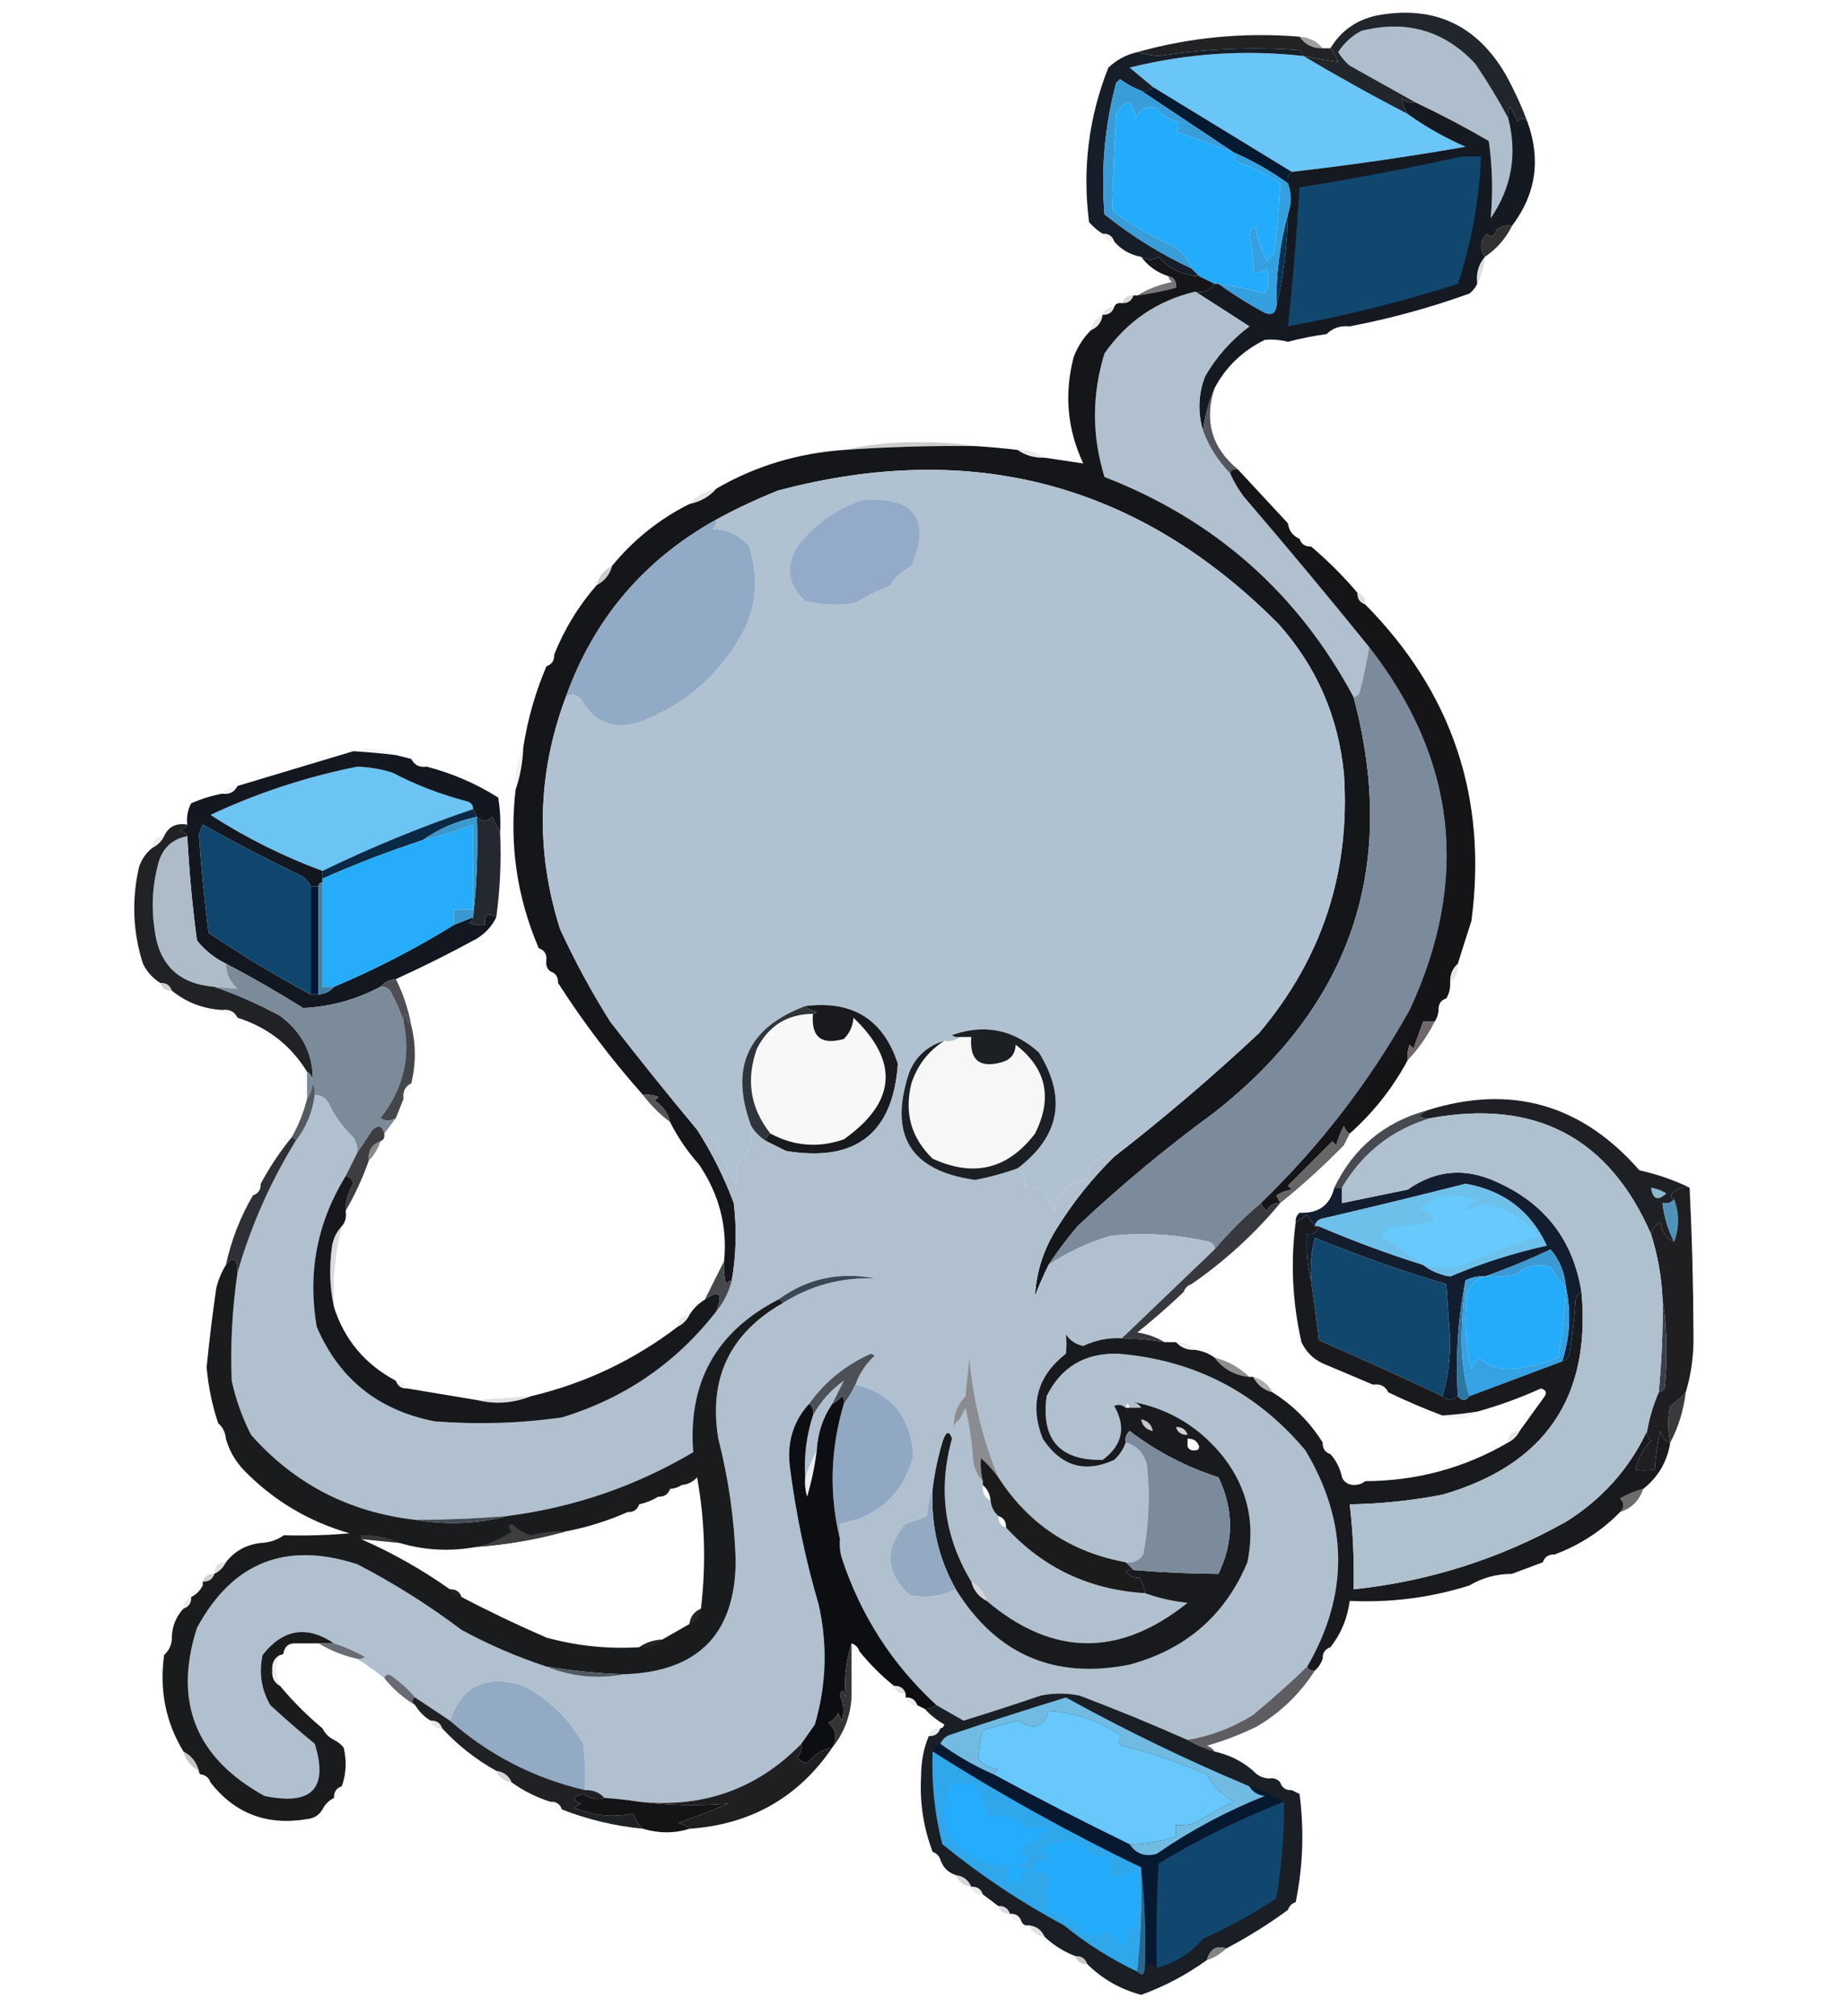 <?xml version="1.0" encoding="UTF-8"?>
<!DOCTYPE svg PUBLIC "-//W3C//DTD SVG 1.1//EN" "http://www.w3.org/Graphics/SVG/1.1/DTD/svg11.dtd">
<svg xmlns="http://www.w3.org/2000/svg" version="1.1" width="478px" height="522px" style="shape-rendering:geometricPrecision; text-rendering:geometricPrecision; image-rendering:optimizeQuality; fill-rule:evenodd; clip-rule:evenodd" xmlns:xlink="http://www.w3.org/1999/xlink">
<g><path style="opacity:1" fill="#aebecc" d="M 390.5,30.5 C 392.943,39.874 391.443,48.541 386,56.5C 386.609,49.836 386.442,43.17 385.5,36.5C 379.298,32.899 372.964,29.566 366.5,26.5C 360.928,23.375 355.261,20.209 349.5,17C 348.313,15.98 347.313,14.814 346.5,13.5C 348.024,11.142 350.024,9.309 352.5,8C 364.141,5.07 373.975,7.903 382,16.5C 385.123,21.096 387.957,25.763 390.5,30.5 Z"/></g>
<g><path style="opacity:1" fill="#222124" d="M 336.5,9.5 C 337.923,11.545 339.923,12.545 342.5,12.5C 343.167,12.5 343.833,12.5 344.5,12.5C 345.249,13.531 345.915,14.698 346.5,16C 343.549,15.601 340.549,15.101 337.5,14.5C 337.389,13.883 337.056,13.383 336.5,13C 324.272,12.105 312.105,12.605 300,14.5C 298.122,14.304 296.288,13.97 294.5,13.5C 308.16,9.653 322.16,8.32 336.5,9.5 Z"/></g>
<g><path style="opacity:0.588" fill="#5c5c61" d="M 336.5,9.5 C 338.97,9.654 340.97,10.653 342.5,12.5C 339.923,12.545 337.923,11.545 336.5,9.5 Z"/></g>
<g><path style="opacity:1" fill="#6ac6f6" d="M 337.5,14.5 C 346.299,19.736 355.299,24.736 364.5,29.5C 369.113,32.812 374.113,35.645 379.5,38C 364.551,40.603 349.551,42.77 334.5,44.5C 322.508,37.17 310.508,29.837 298.5,22.5C 296.519,20.856 294.519,19.19 292.5,17.5C 307.349,13.809 322.349,12.809 337.5,14.5 Z"/></g>
<g><path style="opacity:1" fill="#21252c" d="M 395.5,31.5 C 394.603,30.402 393.77,30.402 393,31.5C 392.333,30.167 391.667,28.833 391,27.5C 390.517,28.448 390.351,29.448 390.5,30.5C 387.957,25.763 385.123,21.096 382,16.5C 373.975,7.903 364.141,5.07 352.5,8C 350.024,9.309 348.024,11.142 346.5,13.5C 347.313,14.814 348.313,15.98 349.5,17C 355.261,20.209 360.928,23.375 366.5,26.5C 365.178,26.67 364.011,26.337 363,25.5C 363.143,26.865 363.643,28.198 364.5,29.5C 355.299,24.736 346.299,19.736 337.5,14.5C 340.549,15.101 343.549,15.601 346.5,16C 345.915,14.698 345.249,13.531 344.5,12.5C 347.183,8.009 351.183,5.176 356.5,4C 371.287,1.265 382.454,6.432 390,19.5C 392.136,23.433 393.969,27.433 395.5,31.5 Z"/></g>
<g><path style="opacity:1" fill="#041a31" d="M 298.5,22.5 C 310.508,29.837 322.508,37.17 334.5,44.5C 333.596,45.209 333.263,46.209 333.5,47.5C 329.132,44.316 324.465,41.649 319.5,39.5C 311.5,34.167 303.5,28.833 295.5,23.5C 296.791,23.737 297.791,23.404 298.5,22.5 Z"/></g>
<g><path style="opacity:1" fill="#23acfb" d="M 319.5,39.5 C 319.414,40.496 319.748,41.329 320.5,42C 324.553,43.36 328.22,45.193 331.5,47.5C 331.199,53.511 330.699,59.511 330,65.5C 329.333,66.167 328.667,66.833 328,67.5C 326.5,64.338 325.5,61.338 325,58.5C 324.056,59.263 323.556,60.263 323.5,61.5C 324.302,64.449 324.636,67.449 324.5,70.5C 325.822,70.67 326.989,70.337 328,69.5C 328.758,71.769 328.591,73.936 327.5,76C 323.699,74.888 319.699,74.055 315.5,73.5C 315.167,73.5 314.833,73.5 314.5,73.5C 313.167,72.833 311.833,72.167 310.5,71.5C 309.833,70.833 309.167,70.167 308.5,69.5C 307.574,66.905 305.907,64.905 303.5,63.5C 297.979,61.155 292.813,58.155 288,54.5C 288.24,46.218 288.573,37.885 289,29.5C 291.695,25.302 293.361,25.635 294,30.5C 295.191,28.153 297.024,27.32 299.5,28C 300.912,29.791 302.745,30.958 305,31.5C 305.617,32.449 305.451,33.282 304.5,34C 309.527,35.851 314.527,37.684 319.5,39.5 Z"/></g>
<g><path style="opacity:1" fill="#161e2a" d="M 337.5,14.5 C 322.349,12.809 307.349,13.809 292.5,17.5C 294.519,19.19 296.519,20.856 298.5,22.5C 297.791,23.404 296.791,23.737 295.5,23.5C 293.574,22.758 291.741,21.758 290,20.5C 289.667,20.833 289.333,21.167 289,21.5C 286.044,32.659 285.044,43.992 286,55.5C 292.968,61.065 300.468,65.732 308.5,69.5C 309.167,70.167 309.833,70.833 310.5,71.5C 306.269,71.301 302.769,69.634 300,66.5C 298.586,67.413 297.086,67.413 295.5,66.5C 292.674,66.002 290.34,64.669 288.5,62.5C 288.027,61.094 287.027,60.427 285.5,60.5C 284.206,59.71 283.039,58.71 282,57.5C 280.231,43.71 281.897,30.377 287,17.5C 289.185,15.46 291.685,14.126 294.5,13.5C 296.288,13.97 298.122,14.304 300,14.5C 312.105,12.605 324.272,12.105 336.5,13C 337.056,13.383 337.389,13.883 337.5,14.5 Z"/></g>
<g><path style="opacity:1" fill="#389dd9" d="M 295.5,23.5 C 303.5,28.833 311.5,34.167 319.5,39.5C 314.527,37.684 309.527,35.851 304.5,34C 305.451,33.282 305.617,32.449 305,31.5C 302.745,30.958 300.912,29.791 299.5,28C 297.024,27.32 295.191,28.153 294,30.5C 293.361,25.635 291.695,25.302 289,29.5C 288.573,37.885 288.24,46.218 288,54.5C 292.813,58.155 297.979,61.155 303.5,63.5C 305.907,64.905 307.574,66.905 308.5,69.5C 300.468,65.732 292.968,61.065 286,55.5C 285.044,43.992 286.044,32.659 289,21.5C 289.333,21.167 289.667,20.833 290,20.5C 291.741,21.758 293.574,22.758 295.5,23.5 Z"/></g>
<g><path style="opacity:0.137" fill="#a09ea3" d="M 285.5,60.5 C 287.027,60.427 288.027,61.094 288.5,62.5C 286.973,62.573 285.973,61.906 285.5,60.5 Z"/></g>
<g><path style="opacity:1" fill="#323132" d="M 391.5,58.5 C 389.883,61.784 387.55,64.451 384.5,66.5C 383.037,64.402 383.204,62.402 385,60.5C 386.131,61.604 386.965,61.27 387.5,59.5C 388.689,58.571 390.022,58.238 391.5,58.5 Z"/></g>
<g><path style="opacity:1" fill="#083250" d="M 333.5,55.5 C 333.304,63.736 332.304,71.737 330.5,79.5C 330.368,71.221 331.368,63.221 333.5,55.5 Z"/></g>
<g><path style="opacity:1" fill="#35a0df" d="M 319.5,39.5 C 324.465,41.649 329.132,44.316 333.5,47.5C 334.497,50.005 334.497,52.672 333.5,55.5C 331.368,63.221 330.368,71.221 330.5,79.5C 330.157,81.225 329.157,81.725 327.5,81C 323.268,78.725 319.268,76.225 315.5,73.5C 319.699,74.055 323.699,74.888 327.5,76C 328.591,73.936 328.758,71.769 328,69.5C 326.989,70.337 325.822,70.67 324.5,70.5C 324.636,67.449 324.302,64.449 323.5,61.5C 323.556,60.263 324.056,59.263 325,58.5C 325.5,61.338 326.5,64.338 328,67.5C 328.667,66.833 329.333,66.167 330,65.5C 330.699,59.511 331.199,53.511 331.5,47.5C 328.22,45.193 324.553,43.36 320.5,42C 319.748,41.329 319.414,40.496 319.5,39.5 Z"/></g>
<g><path style="opacity:0.31" fill="#9b9696" d="M 384.5,66.5 C 384.279,69.067 383.612,71.401 382.5,73.5C 382.171,70.772 382.837,68.439 384.5,66.5 Z"/></g>
<g><path style="opacity:0.729" fill="#474443" d="M 302.5,71.5 C 304.048,71.821 304.715,72.821 304.5,74.5C 301.211,75.374 297.877,76.04 294.5,76.5C 297.198,74.828 300.198,73.661 303.5,73C 302.944,72.617 302.611,72.117 302.5,71.5 Z"/></g>
<g><path style="opacity:0.322" fill="#8c898a" d="M 293.5,76.5 C 293.027,77.906 292.027,78.573 290.5,78.5C 290.973,77.094 291.973,76.427 293.5,76.5 Z"/></g>
<g><path style="opacity:1" fill="#151921" d="M 366.5,26.5 C 372.964,29.566 379.298,32.899 385.5,36.5C 386.442,43.17 386.609,49.836 386,56.5C 391.443,48.541 392.943,39.874 390.5,30.5C 390.351,29.448 390.517,28.448 391,27.5C 391.667,28.833 392.333,30.167 393,31.5C 393.77,30.402 394.603,30.402 395.5,31.5C 399.049,41.305 397.715,50.305 391.5,58.5C 390.022,58.238 388.689,58.571 387.5,59.5C 386.965,61.27 386.131,61.604 385,60.5C 383.204,62.402 383.037,64.402 384.5,66.5C 382.837,68.439 382.171,70.772 382.5,73.5C 382.047,74.458 381.381,75.292 380.5,76C 370.371,79.658 360.038,82.491 349.5,84.5C 347.102,84.259 345.102,84.926 343.5,86.5C 340.135,86.954 336.802,87.62 333.5,88.5C 331.476,87.979 329.476,87.812 327.5,88C 321.731,90.846 317.398,95.013 314.5,100.5C 312.997,104.024 311.997,107.69 311.5,111.5C 310.099,106.795 310.266,102.129 312,97.5C 314.933,92.399 318.766,88.065 323.5,84.5C 318.793,81.44 314.126,78.44 309.5,75.5C 311.781,75.923 313.448,75.256 314.5,73.5C 314.833,73.5 315.167,73.5 315.5,73.5C 319.268,76.225 323.268,78.725 327.5,81C 329.157,81.725 330.157,81.225 330.5,79.5C 332.304,71.737 333.304,63.736 333.5,55.5C 334.497,52.672 334.497,50.005 333.5,47.5C 333.263,46.209 333.596,45.209 334.5,44.5C 349.551,42.77 364.551,40.603 379.5,38C 374.113,35.645 369.113,32.812 364.5,29.5C 363.643,28.198 363.143,26.865 363,25.5C 364.011,26.337 365.178,26.67 366.5,26.5 Z"/></g>
<g><path style="opacity:1" fill="#11476e" d="M 378.5,40.5 C 380.167,40.5 381.833,40.5 383.5,40.5C 383.028,51.853 381.028,62.853 377.5,73.5C 363.129,78.093 348.463,81.759 333.5,84.5C 334.765,72.524 335.765,60.524 336.5,48.5C 350.708,46.246 364.708,43.579 378.5,40.5 Z"/></g>
<g><path style="opacity:1" fill="#b0c0cf" d="M 309.5,75.5 C 314.126,78.44 318.793,81.44 323.5,84.5C 318.766,88.065 314.933,92.399 312,97.5C 310.266,102.129 310.099,106.795 311.5,111.5C 313.087,115.683 315.421,119.35 318.5,122.5C 319.44,124.612 320.606,126.612 322,128.5C 333.045,141.373 343.878,154.373 354.5,167.5C 353.861,171.527 353.028,175.527 352,179.5C 351.617,180.056 351.117,180.389 350.5,180.5C 336.082,153.588 314.582,134.588 286,123.5C 282.702,112.83 282.702,102.164 286,91.5C 291.818,83.179 299.651,77.845 309.5,75.5 Z"/></g>
<g><path style="opacity:0.224" fill="#9a9a9a" d="M 288.5,79.5 C 288.027,80.906 287.027,81.573 285.5,81.5C 285.973,80.094 286.973,79.427 288.5,79.5 Z"/></g>
<g><path style="opacity:0.173" fill="#888788" d="M 285.5,81.5 C 285.262,83.404 284.262,84.738 282.5,85.5C 282.738,83.596 283.738,82.262 285.5,81.5 Z"/></g>
<g><path style="opacity:0.031" fill="#999899" d="M 349.5,84.5 C 347.786,85.738 345.786,86.405 343.5,86.5C 345.102,84.926 347.102,84.259 349.5,84.5 Z"/></g>
<g><path style="opacity:0.357" fill="#757474" d="M 252.5,115.5 C 241.148,115.373 229.815,115.706 218.5,116.5C 225.103,115.006 231.936,114.339 239,114.5C 243.68,114.501 248.18,114.834 252.5,115.5 Z"/></g>
<g><path style="opacity:1" fill="#141619" d="M 295.5,66.5 C 297.086,67.413 298.586,67.413 300,66.5C 302.769,69.634 306.269,71.301 310.5,71.5C 311.833,72.167 313.167,72.833 314.5,73.5C 313.448,75.256 311.781,75.923 309.5,75.5C 299.651,77.845 291.818,83.179 286,91.5C 282.702,102.164 282.702,112.83 286,123.5C 314.582,134.588 336.082,153.588 350.5,180.5C 362.089,224.171 350.089,260.004 314.5,288C 302.083,297.079 290.25,306.913 279,317.5C 276.283,320.71 273.783,324.044 271.5,327.5C 270.243,330.096 269.076,332.763 268,335.5C 268.374,329.043 270.374,323.043 274,317.5C 278.122,310.921 282.955,304.921 288.5,299.5C 301.474,289.424 313.974,278.757 326,267.5C 342.331,248.173 349.664,225.84 348,200.5C 346.588,185.581 340.921,172.581 331,161.5C 294.899,125.189 251.732,113.689 201.5,127C 195.968,129.206 190.634,131.706 185.5,134.5C 166.713,144.952 153.713,160.285 146.5,180.5C 139.112,200.274 138.612,220.274 145,240.5C 148.81,248.788 153.144,256.788 158,264.5C 165.364,274.021 172.864,283.355 180.5,292.5C 184.32,298.431 187.487,304.765 190,311.5C 190.792,318.247 190.626,324.914 189.5,331.5C 188.883,331.611 188.383,331.944 188,332.5C 187.505,330.527 187.338,328.527 187.5,326.5C 188.38,317.528 186.213,309.195 181,301.5C 177.985,298.122 175.485,294.456 173.5,290.5C 172.921,288.133 171.588,286.3 169.5,285C 169.833,284.667 170.167,284.333 170.5,284C 169.207,283.51 167.873,283.343 166.5,283.5C 158.402,274.403 151.068,264.737 144.5,254.5C 144.573,252.973 143.906,251.973 142.5,251.5C 141.596,250.791 141.263,249.791 141.5,248.5C 141.573,246.973 140.906,245.973 139.5,245.5C 133.859,232.311 131.859,218.644 133.5,204.5C 134.687,201.054 135.354,197.387 135.5,193.5C 136.622,186.254 138.622,179.254 141.5,172.5C 142.906,172.027 143.573,171.027 143.5,169.5C 146.153,162.857 149.82,156.857 154.5,151.5C 156.587,150.415 157.92,148.749 158.5,146.5C 164.063,139.727 170.73,134.394 178.5,130.5C 181.406,129.892 183.74,128.559 185.5,126.5C 195.595,120.667 206.595,117.334 218.5,116.5C 229.815,115.706 241.148,115.373 252.5,115.5C 256.179,115.724 259.846,116.058 263.5,116.5C 265.515,117.924 267.848,118.59 270.5,118.5C 273.909,119.027 277.242,119.527 280.5,120C 276.36,111.192 275.527,102.025 278,92.5C 279.026,89.761 280.526,87.428 282.5,85.5C 284.262,84.738 285.262,83.404 285.5,81.5C 287.027,81.573 288.027,80.906 288.5,79.5C 288.842,78.662 289.508,78.328 290.5,78.5C 292.027,78.573 293.027,77.906 293.5,76.5C 293.833,76.5 294.167,76.5 294.5,76.5C 297.877,76.04 301.211,75.374 304.5,74.5C 304.715,72.821 304.048,71.821 302.5,71.5C 299.6,70.557 297.267,68.89 295.5,66.5 Z"/></g>
<g><path style="opacity:0.247" fill="#a8a8a8" d="M 263.5,116.5 C 266.152,116.41 268.485,117.076 270.5,118.5C 267.848,118.59 265.515,117.924 263.5,116.5 Z"/></g>
<g><path style="opacity:0.996" fill="#55555e" d="M 314.5,100.5 C 311.76,108.92 313.76,115.92 320.5,121.5C 319.508,121.328 318.842,121.662 318.5,122.5C 315.421,119.35 313.087,115.683 311.5,111.5C 311.997,107.69 312.997,104.024 314.5,100.5 Z"/></g>
<g><path style="opacity:1" fill="#b0c1d1" d="M 288.5,299.5 C 284.283,298.825 281.95,300.825 281.5,305.5C 276.693,306.051 273.86,308.718 273,313.5C 271.943,311.781 271.11,309.947 270.5,308C 268.866,307.506 267.199,307.34 265.5,307.5C 265.635,305.446 264.968,303.779 263.5,302.5C 274.432,294.195 276.265,284.195 269,272.5C 262.414,266.536 254.914,265.036 246.5,268C 247.094,268.464 247.761,268.631 248.5,268.5C 247.432,269.434 246.099,269.768 244.5,269.5C 240.254,270.745 237.254,273.412 235.5,277.5C 234.5,276.833 233.5,276.167 232.5,275.5C 228.761,263.952 220.761,258.952 208.5,260.5C 193.565,266.12 188.899,276.453 194.5,291.5C 195.211,295.91 193.878,299.41 190.5,302C 191.03,303.744 191.03,305.244 190.5,306.5C 188.385,303.047 186.718,299.38 185.5,295.5C 184.06,294.048 182.394,293.048 180.5,292.5C 172.864,283.355 165.364,274.021 158,264.5C 153.144,256.788 148.81,248.788 145,240.5C 138.612,220.274 139.112,200.274 146.5,180.5C 147.789,179.499 149.122,179.666 150.5,181C 153.786,187.05 158.786,189.05 165.5,187C 177.793,182.376 186.959,174.209 193,162.5C 195.983,155.644 196.316,148.644 194,141.5C 191.552,138.527 188.386,137.027 184.5,137C 185.252,136.329 185.586,135.496 185.5,134.5C 190.634,131.706 195.968,129.206 201.5,127C 251.732,113.689 294.899,125.189 331,161.5C 340.921,172.581 346.588,185.581 348,200.5C 349.664,225.84 342.331,248.173 326,267.5C 313.974,278.757 301.474,289.424 288.5,299.5 Z"/></g>
<g><path style="opacity:0.161" fill="#686765" d="M 185.5,126.5 C 183.74,128.559 181.406,129.892 178.5,130.5C 180.336,128.412 182.669,127.079 185.5,126.5 Z"/></g>
<g><path style="opacity:1" fill="#93abc8" d="M 223.5,129.5 C 236.836,128.652 241.003,134.318 236,146.5C 233.692,147.641 231.859,149.308 230.5,151.5C 227.397,152.763 224.397,154.263 221.5,156C 217.11,156.772 212.777,156.606 208.5,155.5C 204.081,151.398 203.414,146.731 206.5,141.5C 211.058,135.739 216.725,131.739 223.5,129.5 Z"/></g>
<g><path style="opacity:0.012" fill="#a4a4a4" d="M 333.5,135.5 C 335.262,136.262 336.262,137.596 336.5,139.5C 334.738,138.738 333.738,137.404 333.5,135.5 Z"/></g>
<g><path style="opacity:1" fill="#91aac6" d="M 185.5,134.5 C 185.586,135.496 185.252,136.329 184.5,137C 188.386,137.027 191.552,138.527 194,141.5C 196.316,148.644 195.983,155.644 193,162.5C 186.959,174.209 177.793,182.376 165.5,187C 158.786,189.05 153.786,187.05 150.5,181C 149.122,179.666 147.789,179.499 146.5,180.5C 153.713,160.285 166.713,144.952 185.5,134.5 Z"/></g>
<g><path style="opacity:0.016" fill="#bdbdbd" d="M 336.5,139.5 C 338.027,139.427 339.027,140.094 339.5,141.5C 337.973,141.573 336.973,140.906 336.5,139.5 Z"/></g>
<g><path style="opacity:0.357" fill="#747173" d="M 158.5,146.5 C 157.92,148.749 156.587,150.415 154.5,151.5C 155.08,149.251 156.413,147.585 158.5,146.5 Z"/></g>
<g><path style="opacity:0.259" fill="#858585" d="M 351.5,153.5 C 352.906,153.973 353.573,154.973 353.5,156.5C 352.094,156.027 351.427,155.027 351.5,153.5 Z"/></g>
<g><path style="opacity:0.035" fill="#b0b0b0" d="M 143.5,169.5 C 143.573,171.027 142.906,172.027 141.5,172.5C 141.427,170.973 142.094,169.973 143.5,169.5 Z"/></g>
<g><path style="opacity:1" fill="#7b8b9c" d="M 354.5,167.5 C 377.141,196.532 380.641,227.865 365,261.5C 354.631,280.039 341.798,296.706 326.5,311.5C 322.14,315.194 318.14,319.194 314.5,323.5C 314.53,322.503 314.03,321.836 313,321.5C 304.599,319.567 296.099,319.067 287.5,320C 281.656,321.759 276.322,324.259 271.5,327.5C 273.783,324.044 276.283,320.71 279,317.5C 290.25,306.913 302.083,297.079 314.5,288C 350.089,260.004 362.089,224.171 350.5,180.5C 351.117,180.389 351.617,180.056 352,179.5C 353.028,175.527 353.861,171.527 354.5,167.5 Z"/></g>
<g><path style="opacity:0.106" fill="#b0adac" d="M 91.5,194.5 C 95.265,193.226 98.931,193.559 102.5,195.5C 98.846,195.058 95.179,194.724 91.5,194.5 Z"/></g>
<g><path style="opacity:0.102" fill="#b1b2b2" d="M 106.5,196.5 C 108.153,196.66 109.486,197.326 110.5,198.5C 108.62,198.771 107.287,198.104 106.5,196.5 Z"/></g>
<g><path style="opacity:0.106" fill="#8d848b" d="M 135.5,193.5 C 135.354,197.387 134.687,201.054 133.5,204.5C 133.251,200.542 133.918,196.876 135.5,193.5 Z"/></g>
<g><path style="opacity:1" fill="#6bc4f3" d="M 122.5,209.5 C 109.154,214.007 96.154,219.34 83.5,225.5C 73.356,221.761 63.689,216.928 54.5,211C 66.651,205.295 79.317,201.128 92.5,198.5C 95.567,198.607 98.567,199.107 101.5,200C 107.715,203.243 114.215,205.743 121,207.5C 122.03,207.836 122.53,208.503 122.5,209.5 Z"/></g>
<g><path style="opacity:0.141" fill="#adaeaf" d="M 61.5,203.5 C 60.713,205.104 59.38,205.771 57.5,205.5C 58.514,204.326 59.847,203.66 61.5,203.5 Z"/></g>
<g><path style="opacity:1" fill="#092946" d="M 122.5,209.5 C 122.833,210.167 123.167,210.833 123.5,211.5C 118.346,212.545 113.679,214.545 109.5,217.5C 100.611,220.424 91.944,223.757 83.5,227.5C 83.5,226.833 83.5,226.167 83.5,225.5C 96.154,219.34 109.154,214.007 122.5,209.5 Z"/></g>
<g><path style="opacity:1" fill="#121720" d="M 91.5,194.5 C 95.179,194.724 98.846,195.058 102.5,195.5C 103.833,195.833 105.167,196.167 106.5,196.5C 107.287,198.104 108.62,198.771 110.5,198.5C 117.088,200.211 123.255,202.878 129,206.5C 129.498,209.482 129.665,212.482 129.5,215.5C 128.839,214.282 128.172,212.949 127.5,211.5C 126.135,212.807 124.802,212.807 123.5,211.5C 123.167,210.833 122.833,210.167 122.5,209.5C 122.53,208.503 122.03,207.836 121,207.5C 114.215,205.743 107.715,203.243 101.5,200C 98.567,199.107 95.567,198.607 92.5,198.5C 79.317,201.128 66.651,205.295 54.5,211C 63.689,216.928 73.356,221.761 83.5,225.5C 83.5,226.167 83.5,226.833 83.5,227.5C 83.5,227.833 83.5,228.167 83.5,228.5C 82.833,228.5 82.5,228.833 82.5,229.5C 81.833,229.5 81.167,229.5 80.5,229.5C 80.047,228.542 79.38,227.708 78.5,227C 69.645,222.74 60.978,218.24 52.5,213.5C 52.167,214.333 51.833,215.167 51.5,216C 52.094,224.527 52.927,233.027 54,241.5C 62.531,247.293 71.364,252.626 80.5,257.5C 81.167,257.5 81.833,257.5 82.5,257.5C 84.153,257.34 85.486,256.674 86.5,255.5C 97.272,250.948 107.606,245.614 117.5,239.5C 119.167,238.833 120.833,238.167 122.5,237.5C 122.389,238.117 122.056,238.617 121.5,239C 122.793,239.49 124.127,239.657 125.5,239.5C 125.402,236.752 126.402,236.086 128.5,237.5C 127.432,239.74 125.766,241.574 123.5,243C 116.569,246.796 109.569,250.296 102.5,253.5C 100.847,253.66 99.514,254.326 98.5,255.5C 92.175,258.844 85.508,260.678 78.5,261C 71.937,256.888 65.27,253.055 58.5,249.5C 55.587,248.094 53.087,246.094 51,243.5C 49.798,234.542 48.965,225.542 48.5,216.5C 48.083,215.778 47.416,215.278 46.5,215C 47.416,214.722 48.083,214.222 48.5,213.5C 48.261,211.533 48.594,209.699 49.5,208C 52.08,206.856 54.747,206.022 57.5,205.5C 59.38,205.771 60.713,205.104 61.5,203.5C 71.496,200.5 81.496,197.5 91.5,194.5 Z"/></g>
<g><path style="opacity:0.173" fill="#929293" d="M 42.5,216.5 C 41.833,217.833 40.833,218.833 39.5,219.5C 39.5,217.5 40.5,216.5 42.5,216.5 Z"/></g>
<g><path style="opacity:1" fill="#aebcca" d="M 48.5,216.5 C 48.965,225.542 49.798,234.542 51,243.5C 53.087,246.094 55.587,248.094 58.5,249.5C 58.549,252.099 59.549,254.266 61.5,256C 59.575,255.865 57.575,255.698 55.5,255.5C 46.269,254.77 41.102,249.77 40,240.5C 39.149,234.747 39.483,229.08 41,223.5C 42.083,219.582 44.583,217.248 48.5,216.5 Z"/></g>
<g><path style="opacity:1" fill="#26acf9" d="M 117.5,239.5 C 107.606,245.614 97.272,250.948 86.5,255.5C 85.5,255.5 84.5,255.5 83.5,255.5C 83.5,246.5 83.5,237.5 83.5,228.5C 83.5,228.167 83.5,227.833 83.5,227.5C 91.944,223.757 100.611,220.424 109.5,217.5C 113.919,216.458 118.252,215.125 122.5,213.5C 122.5,220.833 122.5,228.167 122.5,235.5C 120.833,235.5 119.167,235.5 117.5,235.5C 117.5,236.833 117.5,238.167 117.5,239.5 Z"/></g>
<g><path style="opacity:0.989" fill="#23272e" d="M 123.5,211.5 C 124.802,212.807 126.135,212.807 127.5,211.5C 128.172,212.949 128.839,214.282 129.5,215.5C 129.825,223.019 129.492,230.352 128.5,237.5C 126.402,236.086 125.402,236.752 125.5,239.5C 124.127,239.657 122.793,239.49 121.5,239C 122.056,238.617 122.389,238.117 122.5,237.5C 123.47,228.918 123.803,220.251 123.5,211.5 Z"/></g>
<g><path style="opacity:1" fill="#151518" d="M 320.5,121.5 C 324.833,126.167 329.167,130.833 333.5,135.5C 333.738,137.404 334.738,138.738 336.5,139.5C 336.973,140.906 337.973,141.573 339.5,141.5C 343.86,145.194 347.86,149.194 351.5,153.5C 351.427,155.027 352.094,156.027 353.5,156.5C 376.049,179.281 385.215,206.614 381,238.5C 379.762,242.268 378.596,245.934 377.5,249.5C 376.069,250.78 375.402,252.447 375.5,254.5C 375.567,255.959 375.234,257.292 374.5,258.5C 373.094,258.973 372.427,259.973 372.5,261.5C 372.443,262.609 372.11,263.609 371.5,264.5C 370.5,264.5 369.5,264.5 368.5,264.5C 367.69,266.798 366.856,269.132 366,271.5C 365.667,271.167 365.333,270.833 365,270.5C 364.51,271.793 364.343,273.127 364.5,274.5C 360.636,281.701 355.636,288.034 349.5,293.5C 348.778,293.082 348.278,292.416 348,291.5C 347.138,293.087 346.471,294.754 346,296.5C 345.667,296.167 345.333,295.833 345,295.5C 340.695,299.805 336.862,303.638 333.5,307C 333.833,307.333 334.167,307.667 334.5,308C 333.062,308.219 331.729,308.719 330.5,309.5C 330.863,310.183 331.196,310.85 331.5,311.5C 329.876,311.36 328.71,312.027 328,313.5C 327.283,312.956 326.783,312.289 326.5,311.5C 341.798,296.706 354.631,280.039 365,261.5C 380.641,227.865 377.141,196.532 354.5,167.5C 343.878,154.373 333.045,141.373 322,128.5C 320.606,126.612 319.44,124.612 318.5,122.5C 318.842,121.662 319.508,121.328 320.5,121.5 Z"/></g>
<g><path style="opacity:1" fill="#10466d" d="M 80.5,229.5 C 80.5,238.833 80.5,248.167 80.5,257.5C 71.364,252.626 62.531,247.293 54,241.5C 52.927,233.027 52.094,224.527 51.5,216C 51.833,215.167 52.167,214.333 52.5,213.5C 60.978,218.24 69.645,222.74 78.5,227C 79.38,227.708 80.047,228.542 80.5,229.5 Z"/></g>
<g><path style="opacity:1" fill="#3a98cd" d="M 123.5,211.5 C 123.803,220.251 123.47,228.918 122.5,237.5C 120.833,238.167 119.167,238.833 117.5,239.5C 117.5,238.167 117.5,236.833 117.5,235.5C 119.167,235.5 120.833,235.5 122.5,235.5C 122.5,228.167 122.5,220.833 122.5,213.5C 118.252,215.125 113.919,216.458 109.5,217.5C 113.679,214.545 118.346,212.545 123.5,211.5 Z"/></g>
<g><path style="opacity:1" fill="#001836" d="M 80.5,229.5 C 81.167,229.5 81.833,229.5 82.5,229.5C 82.5,238.833 82.5,248.167 82.5,257.5C 81.833,257.5 81.167,257.5 80.5,257.5C 80.5,248.167 80.5,238.833 80.5,229.5 Z"/></g>
<g><path style="opacity:0.067" fill="#a0a0a8" d="M 139.5,245.5 C 140.906,245.973 141.573,246.973 141.5,248.5C 140.094,248.027 139.427,247.027 139.5,245.5 Z"/></g>
<g><path style="opacity:1" fill="#417fa7" d="M 83.5,228.5 C 83.5,237.5 83.5,246.5 83.5,255.5C 84.5,255.5 85.5,255.5 86.5,255.5C 85.486,256.674 84.153,257.34 82.5,257.5C 82.5,248.167 82.5,238.833 82.5,229.5C 82.5,228.833 82.833,228.5 83.5,228.5 Z"/></g>
<g><path style="opacity:0.188" fill="#898888" d="M 377.5,249.5 C 377.598,251.553 376.931,253.22 375.5,254.5C 375.402,252.447 376.069,250.78 377.5,249.5 Z"/></g>
<g><path style="opacity:0.016" fill="#959494" d="M 142.5,251.5 C 143.906,251.973 144.573,252.973 144.5,254.5C 143.094,254.027 142.427,253.027 142.5,251.5 Z"/></g>
<g><path style="opacity:0.365" fill="#7b7b83" d="M 41.5,254.5 C 43.027,254.427 44.027,255.094 44.5,256.5C 42.973,256.573 41.973,255.906 41.5,254.5 Z"/></g>
<g><path style="opacity:0.968" fill="#1a1b1e" d="M 48.5,213.5 C 48.083,214.222 47.416,214.722 46.5,215C 47.416,215.278 48.083,215.778 48.5,216.5C 44.583,217.248 42.083,219.582 41,223.5C 39.483,229.08 39.149,234.747 40,240.5C 41.102,249.77 46.269,254.77 55.5,255.5C 61.307,257.499 66.974,259.999 72.5,263C 78.174,267.185 81.008,272.685 81,279.5C 80.722,278.584 80.222,277.918 79.5,277.5C 75.316,270.666 69.316,265.999 61.5,263.5C 60.713,261.896 59.38,261.229 57.5,261.5C 52.564,261.191 48.231,259.524 44.5,256.5C 44.027,255.094 43.027,254.427 41.5,254.5C 39.549,253.284 38.049,251.618 37,249.5C 34.392,241.249 34.059,232.916 36,224.5C 36.697,222.416 37.864,220.749 39.5,219.5C 40.833,218.833 41.833,217.833 42.5,216.5C 43.607,214.031 45.607,213.031 48.5,213.5 Z"/></g>
<g><path style="opacity:0.039" fill="#b6b6b6" d="M 374.5,258.5 C 374.573,260.027 373.906,261.027 372.5,261.5C 372.427,259.973 373.094,258.973 374.5,258.5 Z"/></g>
<g><path style="opacity:0.969" fill="#484b51" d="M 102.5,253.5 C 104.383,257.277 105.716,261.277 106.5,265.5C 105.732,264.737 105.232,263.737 105,262.5C 104.536,263.094 104.369,263.761 104.5,264.5C 103.645,261.825 102.478,259.158 101,256.5C 100.329,255.748 99.496,255.414 98.5,255.5C 99.514,254.326 100.847,253.66 102.5,253.5 Z"/></g>
<g><path style="opacity:0.09" fill="#a8a8a8" d="M 57.5,261.5 C 59.38,261.229 60.713,261.896 61.5,263.5C 59.847,263.34 58.514,262.674 57.5,261.5 Z"/></g>
<g><path style="opacity:1" fill="#7c8b9a" d="M 58.5,249.5 C 65.27,253.055 71.937,256.888 78.5,261C 85.508,260.678 92.175,258.844 98.5,255.5C 99.496,255.414 100.329,255.748 101,256.5C 102.478,259.158 103.645,261.825 104.5,264.5C 106.415,273.701 104.415,282.035 98.5,289.5C 99.7,290.292 101.033,290.292 102.5,289.5C 101.488,290.872 100.488,292.205 99.5,293.5C 99.052,291.535 98.052,291.202 96.5,292.5C 95.143,294.565 93.81,296.565 92.5,298.5C 92.579,297.07 92.246,295.736 91.5,294.5C 88.785,291.943 86.618,288.943 85,285.5C 84.184,284.177 83.017,283.511 81.5,283.5C 81.65,282.448 81.483,281.448 81,280.5C 80.79,282.058 80.29,283.391 79.5,284.5C 79.5,282.167 79.5,279.833 79.5,277.5C 80.222,277.918 80.722,278.584 81,279.5C 81.008,272.685 78.174,267.185 72.5,263C 66.974,259.999 61.307,257.499 55.5,255.5C 57.575,255.698 59.575,255.865 61.5,256C 59.549,254.266 58.549,252.099 58.5,249.5 Z"/></g>
<g><path style="opacity:1" fill="#f7f8f7" d="M 210.5,262.5 C 210.002,268.499 212.669,270.666 218.5,269C 220.004,267.509 220.837,265.676 221,263.5C 232.885,274.89 232.052,285.39 218.5,295C 211.914,297.274 205.58,296.774 199.5,293.5C 194.278,286.942 193.112,279.608 196,271.5C 199.036,265.567 203.869,262.567 210.5,262.5 Z"/></g>
<g><path style="opacity:1" fill="#f7f7f7" d="M 248.5,268.5 C 249.5,268.5 250.5,268.5 251.5,268.5C 251.002,274.499 253.669,276.666 259.5,275C 261.723,274.348 262.89,272.848 263,270.5C 270.967,276.642 272.633,284.309 268,293.5C 260.979,302.723 252.146,304.89 241.5,300C 235.939,294.636 234.105,288.136 236,280.5C 237.553,275.788 240.386,272.121 244.5,269.5C 246.099,269.768 247.432,269.434 248.5,268.5 Z"/></g>
<g><path style="opacity:0.886" fill="#5e545a" d="M 371.5,264.5 C 369.646,268.221 367.313,271.554 364.5,274.5C 364.343,273.127 364.51,271.793 365,270.5C 365.333,270.833 365.667,271.167 366,271.5C 366.856,269.132 367.69,266.798 368.5,264.5C 369.5,264.5 370.5,264.5 371.5,264.5 Z"/></g>
<g><path style="opacity:0.859" fill="#26282b" d="M 106.5,265.5 C 107.72,270.455 107.72,275.455 106.5,280.5C 104.896,281.287 104.229,282.62 104.5,284.5C 103.833,286.167 103.167,287.833 102.5,289.5C 101.033,290.292 99.7,290.292 98.5,289.5C 104.415,282.035 106.415,273.701 104.5,264.5C 104.369,263.761 104.536,263.094 105,262.5C 105.232,263.737 105.732,264.737 106.5,265.5 Z"/></g>
<g><path style="opacity:0.086" fill="#b9b9b9" d="M 106.5,280.5 C 106.34,282.153 105.674,283.486 104.5,284.5C 104.229,282.62 104.896,281.287 106.5,280.5 Z"/></g>
<g><path style="opacity:1" fill="#181a1e" d="M 208.5,260.5 C 220.761,258.952 228.761,263.952 232.5,275.5C 231.21,293.503 221.544,301.003 203.5,298C 201.807,297.153 200.14,296.32 198.5,295.5C 198.328,294.508 198.662,293.842 199.5,293.5C 205.58,296.774 211.914,297.274 218.5,295C 232.052,285.39 232.885,274.89 221,263.5C 220.837,265.676 220.004,267.509 218.5,269C 212.669,270.666 210.002,268.499 210.5,262.5C 210.938,262.565 211.272,262.399 211.5,262C 210.263,261.768 209.263,261.268 208.5,260.5 Z"/></g>
<g><path style="opacity:1" fill="#1e2025" d="M 437.5,307.5 C 436.022,307.238 434.689,307.571 433.5,308.5C 432.45,309.429 432.45,310.095 433.5,310.5C 432.791,311.404 431.791,311.737 430.5,311.5C 430.891,315.073 431.891,318.407 433.5,321.5C 431.39,320.547 430.223,318.881 430,316.5C 428.583,317.078 427.75,318.078 427.5,319.5C 416.615,294.553 397.615,284.553 370.5,289.5C 367.075,289.633 366.742,288.967 369.5,287.5C 391.128,280.659 409.462,285.826 424.5,303C 429.108,304.035 433.441,305.535 437.5,307.5 Z"/></g>
<g><path style="opacity:1" fill="#b0c0cf" d="M 232.5,275.5 C 233.5,276.167 234.5,276.833 235.5,277.5C 229.988,293.828 235.654,303.162 252.5,305.5C 256.246,304.794 259.912,303.794 263.5,302.5C 264.968,303.779 265.635,305.446 265.5,307.5C 267.199,307.34 268.866,307.506 270.5,308C 271.11,309.947 271.943,311.781 273,313.5C 273.86,308.718 276.693,306.051 281.5,305.5C 281.95,300.825 284.283,298.825 288.5,299.5C 282.955,304.921 278.122,310.921 274,317.5C 270.374,323.043 268.374,329.043 268,335.5C 269.076,332.763 270.243,330.096 271.5,327.5C 276.322,324.259 281.656,321.759 287.5,320C 296.099,319.067 304.599,319.567 313,321.5C 314.03,321.836 314.53,322.503 314.5,323.5C 306.474,331.194 298.474,338.861 290.5,346.5C 286.987,346.307 283.654,346.974 280.5,348.5C 278.617,348.124 277.117,347.124 276,345.5C 276.195,347.126 276.195,348.793 276,350.5C 268.558,356.333 266.558,363.666 270,372.5C 274.752,379.644 280.919,381.477 288.5,378C 289.883,376.729 290.883,375.229 291.5,373.5C 294.434,374.289 296.268,376.289 297,379.5C 297.812,387.222 297.478,394.889 296,402.5C 294.951,404.107 293.451,404.773 291.5,404.5C 277.274,401.895 266.274,394.561 258.5,382.5C 254.399,372.484 251.899,362.151 251,351.5C 250.667,354.833 250.333,358.167 250,361.5C 247.836,363.811 246.836,366.478 247,369.5C 247.278,368.584 247.778,367.918 248.5,367.5C 248.598,369.553 247.931,371.22 246.5,372.5C 245.752,370.265 244.919,370.598 244,373.5C 242.846,377.447 242.013,381.447 241.5,385.5C 240.686,387.631 240.186,389.964 240,392.5C 238.215,393.24 236.382,393.907 234.5,394.5C 228.922,401.026 229.255,407.193 235.5,413C 239.69,413.81 243.69,413.31 247.5,411.5C 257.987,428.385 272.987,434.885 292.5,431C 307.115,427.037 317.282,418.204 323,404.5C 325.08,394.497 323.08,385.497 317,377.5C 310.87,369.695 303.037,364.862 293.5,363C 294.416,363.278 295.082,363.778 295.5,364.5C 294.5,364.5 293.5,364.5 292.5,364.5C 292.167,363.167 291.833,363.167 291.5,364.5C 290.577,363.697 289.577,363.53 288.5,364C 291.662,369.52 290.662,374.187 285.5,378C 274.357,378.184 269.523,372.684 271,361.5C 274.758,353.93 280.925,350.264 289.5,350.5C 309.156,352.078 325.322,360.411 338,375.5C 349.165,394.129 349.332,412.796 338.5,431.5C 334.028,435.801 329.361,439.968 324.5,444C 319.228,447.307 313.561,449.474 307.5,450.5C 298.332,446.421 288.999,442.588 279.5,439C 276.167,438.333 272.833,438.333 269.5,439C 262.864,441.267 256.198,443.434 249.5,445.5C 247.173,444.177 244.84,442.843 242.5,441.5C 231.079,431.007 222.912,418.34 218,403.5C 217.506,401.866 217.34,400.199 217.5,398.5C 217.5,397.167 217.5,395.833 217.5,394.5C 227.51,392.657 233.843,386.823 236.5,377C 235.918,366.945 230.918,360.778 221.5,358.5C 222.526,355.628 224.192,353.128 226.5,351C 226.167,350.833 225.833,350.667 225.5,350.5C 218.893,353.457 213.56,357.79 209.5,363.5C 205.469,367.932 203.803,373.265 204.5,379.5C 206.033,391.698 208.533,403.698 212,415.5C 214.326,425.948 213.993,436.281 211,446.5C 209.824,448.196 208.657,449.862 207.5,451.5C 196.083,463.198 182.083,468.198 165.5,466.5C 162.518,466.037 159.518,465.704 156.5,465.5C 155.22,464.069 153.553,463.402 151.5,463.5C 151.666,459.486 151.499,455.486 151,451.5C 147.228,444.892 142.062,439.892 135.5,436.5C 125.999,433.42 119.665,436.42 116.5,445.5C 113.5,443.5 110.5,441.5 107.5,439.5C 105.763,437.45 103.763,435.617 101.5,434C 100.563,433.308 99.897,433.475 99.5,434.5C 97.224,432.649 94.891,430.982 92.5,429.5C 93.239,429.631 93.906,429.464 94.5,429C 91.929,427.546 89.262,426.38 86.5,425.5C 79.446,420.77 73.279,421.77 68,428.5C 66.993,433.111 67.66,437.445 70,441.5C 73.74,444.951 77.573,448.285 81.5,451.5C 85.082,463.064 80.749,467.564 68.5,465C 50.678,455.182 44.845,440.682 51,421.5C 60.166,404.506 74,399.006 92.5,405C 101.973,409.904 110.973,415.57 119.5,422C 126.604,425.862 133.937,429.029 141.5,431.5C 148.018,434.145 154.684,434.812 161.5,433.5C 180.749,432.907 190.416,423.074 190.5,404C 190.141,393.343 188.641,382.843 186,372.5C 183.426,356.982 188.926,345.315 202.5,337.5C 209.783,332.845 217.783,330.678 226.5,331C 217.258,329.23 208.925,331.063 201.5,336.5C 185.444,344.777 178.111,357.943 179.5,376C 164.649,384.784 148.649,390.284 131.5,392.5C 123.517,393.166 115.517,393.499 107.5,393.5C 90.427,391.552 76.261,384.219 65,371.5C 62.718,366.982 61.051,362.316 60,357.5C 59.637,348.127 60.137,338.793 61.5,329.5C 64.937,317.538 69.937,306.205 76.5,295.5C 79.246,292.001 80.913,288.001 81.5,283.5C 83.017,283.511 84.184,284.177 85,285.5C 86.618,288.943 88.785,291.943 91.5,294.5C 92.246,295.736 92.579,297.07 92.5,298.5C 91.5,300.5 90.5,302.5 89.5,304.5C 82.113,316.513 79.613,329.513 82,343.5C 87.762,356.986 97.929,365.152 112.5,368C 123.55,368.879 134.55,368.546 145.5,367C 161.795,362.029 175.128,352.862 185.5,339.5C 187.387,337.211 188.721,334.545 189.5,331.5C 190.626,324.914 190.792,318.247 190,311.5C 187.487,304.765 184.32,298.431 180.5,292.5C 182.394,293.048 184.06,294.048 185.5,295.5C 186.718,299.38 188.385,303.047 190.5,306.5C 191.03,305.244 191.03,303.744 190.5,302C 193.878,299.41 195.211,295.91 194.5,291.5C 195.473,293.139 196.806,294.473 198.5,295.5C 200.14,296.32 201.807,297.153 203.5,298C 221.544,301.003 231.21,293.503 232.5,275.5 Z M 218.5,357.5 C 217.5,359.5 216.5,361.5 215.5,363.5C 213.092,367.018 211.759,371.018 211.5,375.5C 210.349,377.779 209.349,380.112 208.5,382.5C 208.151,376.992 208.817,371.659 210.5,366.5C 212.504,362.834 215.171,359.834 218.5,357.5 Z M 254.5,383.5 C 254.5,383.833 254.5,384.167 254.5,384.5C 254.229,386.38 254.896,387.713 256.5,388.5C 256.66,390.153 257.326,391.486 258.5,392.5C 258.427,394.027 259.094,395.027 260.5,395.5C 270.083,405.955 282.083,411.622 296.5,412.5C 299.942,413.748 303.608,414.581 307.5,415C 289.901,429.107 272.568,428.941 255.5,414.5C 254.92,412.251 253.587,410.585 251.5,409.5C 244.52,397.944 242.853,385.611 246.5,372.5C 247.931,371.22 248.598,369.553 248.5,367.5C 248.987,366.527 249.487,365.527 250,364.5C 251.061,369.104 251.727,373.771 252,378.5C 252.374,380.491 253.207,382.158 254.5,383.5 Z M 292.5,364.5 C 293.5,364.5 294.5,364.5 295.5,364.5C 298.312,366.408 301.312,368.075 304.5,369.5C 304.973,370.906 305.973,371.573 307.5,371.5C 307.5,371.833 307.5,372.167 307.5,372.5C 307.5,372.833 307.5,373.167 307.5,373.5C 304.594,372.213 301.594,371.213 298.5,370.5C 298.19,368.856 297.19,367.856 295.5,367.5C 294.167,366.833 293.167,365.833 292.5,364.5 Z"/></g>
<g><path style="opacity:0.996" fill="#555556" d="M 166.5,283.5 C 167.873,283.343 169.207,283.51 170.5,284C 170.167,284.333 169.833,284.667 169.5,285C 171.588,286.3 172.921,288.133 173.5,290.5C 170.854,288.521 168.521,286.188 166.5,283.5 Z"/></g>
<g><path style="opacity:0.953" fill="#4d5158" d="M 81.5,283.5 C 80.913,288.001 79.246,292.001 76.5,295.5C 76.5,294.833 76.167,294.5 75.5,294.5C 77.297,291.364 78.631,288.03 79.5,284.5C 80.29,283.391 80.79,282.058 81,280.5C 81.483,281.448 81.65,282.448 81.5,283.5 Z"/></g>
<g><path style="opacity:1" fill="#30353c" d="M 208.5,260.5 C 209.263,261.268 210.263,261.768 211.5,262C 211.272,262.399 210.938,262.565 210.5,262.5C 203.869,262.567 199.036,265.567 196,271.5C 193.112,279.608 194.278,286.942 199.5,293.5C 198.662,293.842 198.328,294.508 198.5,295.5C 196.806,294.473 195.473,293.139 194.5,291.5C 188.899,276.453 193.565,266.12 208.5,260.5 Z"/></g>
<g><path style="opacity:0.749" fill="#636363" d="M 98.5,295.5 C 97.89,297.434 96.89,299.101 95.5,300.5C 95.241,298.011 96.241,296.344 98.5,295.5 Z"/></g>
<g><path style="opacity:1" fill="#1c2024" d="M 263.5,302.5 C 259.912,303.794 256.246,304.794 252.5,305.5C 235.654,303.162 229.988,293.828 235.5,277.5C 237.254,273.412 240.254,270.745 244.5,269.5C 240.386,272.121 237.553,275.788 236,280.5C 234.105,288.136 235.939,294.636 241.5,300C 252.146,304.89 260.979,302.723 268,293.5C 272.633,284.309 270.967,276.642 263,270.5C 262.89,272.848 261.723,274.348 259.5,275C 253.669,276.666 251.002,274.499 251.5,268.5C 250.5,268.5 249.5,268.5 248.5,268.5C 247.761,268.631 247.094,268.464 246.5,268C 254.914,265.036 262.414,266.536 269,272.5C 276.265,284.195 274.432,294.195 263.5,302.5 Z"/></g>
<g><path style="opacity:0.796" fill="#3f3f42" d="M 349.5,293.5 C 349.013,294.473 348.513,295.473 348,296.5C 342.761,301.856 337.261,306.856 331.5,311.5C 331.196,310.85 330.863,310.183 330.5,309.5C 331.729,308.719 333.062,308.219 334.5,308C 334.167,307.667 333.833,307.333 333.5,307C 336.862,303.638 340.695,299.805 345,295.5C 345.333,295.833 345.667,296.167 346,296.5C 346.471,294.754 347.138,293.087 348,291.5C 348.278,292.416 348.778,293.082 349.5,293.5 Z"/></g>
<g><path style="opacity:0.965" fill="#282a2f" d="M 75.5,294.5 C 76.167,294.5 76.5,294.833 76.5,295.5C 69.937,306.205 64.937,317.538 61.5,329.5C 61.496,325.75 60.496,325.083 58.5,327.5C 59.875,321.126 62.208,315.126 65.5,309.5C 66.906,309.027 67.573,308.027 67.5,306.5C 69.808,302.205 72.474,298.205 75.5,294.5 Z"/></g>
<g><path style="opacity:0.98" fill="#44484e" d="M 369.5,287.5 C 366.742,288.967 367.075,289.633 370.5,289.5C 360.543,292.444 352.876,298.444 347.5,307.5C 346.833,307.5 346.167,307.5 345.5,307.5C 350.478,297.187 358.478,290.521 369.5,287.5 Z"/></g>
<g><path style="opacity:0.908" fill="#2b2b2f" d="M 99.5,293.5 C 99.672,294.492 99.338,295.158 98.5,295.5C 96.241,296.344 95.241,298.011 95.5,300.5C 93.863,305.115 91.863,309.449 89.5,313.5C 89.44,310.979 90.106,308.646 91.5,306.5C 91.253,305.287 90.586,304.62 89.5,304.5C 90.5,302.5 91.5,300.5 92.5,298.5C 93.81,296.565 95.143,294.565 96.5,292.5C 98.052,291.202 99.052,291.535 99.5,293.5 Z"/></g>
<g><path style="opacity:0.047" fill="#c8c7c8" d="M 67.5,306.5 C 67.573,308.027 66.906,309.027 65.5,309.5C 65.427,307.973 66.094,306.973 67.5,306.5 Z"/></g>
<g><path style="opacity:1" fill="#8db9cc" d="M 427.5,307.5 C 428.922,307.709 430.255,308.209 431.5,309C 429.296,311.069 427.963,310.569 427.5,307.5 Z"/></g>
<g><path style="opacity:1" fill="#121e2f" d="M 409.5,334.5 C 408.778,334.918 408.278,335.584 408,336.5C 407.68,341.023 407.18,345.523 406.5,350C 406.316,351.376 405.649,352.209 404.5,352.5C 406.533,346.117 406.866,339.784 405.5,333.5C 405.246,329.669 403.912,326.335 401.5,323.5C 395.879,326.151 390.212,328.484 384.5,330.5C 382.708,330.366 381.042,330.699 379.5,331.5C 377.526,341.111 376.859,351.111 377.5,361.5C 376.039,362.686 374.705,362.686 373.5,361.5C 374.827,357.049 375.494,352.216 375.5,347C 375.167,342.167 374.833,337.333 374.5,332.5C 362.953,329.058 351.62,325.058 340.5,320.5C 339.511,324.107 339.177,327.774 339.5,331.5C 338.517,327.702 338.183,323.702 338.5,319.5C 340.179,319.715 341.179,319.048 341.5,317.5C 350.366,321.296 359.366,324.629 368.5,327.5C 370.491,329.061 372.824,330.061 375.5,330.5C 383.597,327.06 391.931,324.393 400.5,322.5C 396.373,313.582 389.373,308.249 379.5,306.5C 367.203,309.626 354.869,312.626 342.5,315.5C 341.287,315.747 340.62,316.414 340.5,317.5C 339.842,316.602 339.176,315.602 338.5,314.5C 337.482,315.193 336.482,315.859 335.5,316.5C 335.414,315.504 335.748,314.671 336.5,314C 341.404,314.234 344.404,312.067 345.5,307.5C 346.167,307.5 346.833,307.5 347.5,307.5C 347.5,308.833 347.5,310.167 347.5,311.5C 353.169,310.331 358.836,309.165 364.5,308C 371.752,302.918 379.418,302.251 387.5,306C 400.022,311.564 407.355,321.064 409.5,334.5 Z"/></g>
<g><path style="opacity:1" fill="#6dc0ea" d="M 368.5,327.5 C 359.366,324.629 350.366,321.296 341.5,317.5C 341.167,317.5 340.833,317.5 340.5,317.5C 340.62,316.414 341.287,315.747 342.5,315.5C 354.869,312.626 367.203,309.626 379.5,306.5C 389.373,308.249 396.373,313.582 400.5,322.5C 391.931,324.393 383.597,327.06 375.5,330.5C 372.824,330.061 370.491,329.061 368.5,327.5 Z"/></g>
<g><path style="opacity:1" fill="#68cafc" d="M 368.5,327.5 C 365.059,324.931 361.392,322.431 357.5,320C 358.167,319.333 358.833,318.667 359.5,318C 363.558,317.66 367.558,316.993 371.5,316C 370.624,314.415 369.291,313.415 367.5,313C 369.468,311.456 371.635,310.289 374,309.5C 376.758,309.489 379.591,309.823 382.5,310.5C 381.5,311.333 380.5,312.167 379.5,313C 379.833,313.167 380.167,313.333 380.5,313.5C 382.331,312.071 384.331,311.571 386.5,312C 391.344,313.73 395.344,316.397 398.5,320C 391.328,322.497 384.328,325.164 377.5,328C 374.493,328.301 371.493,328.135 368.5,327.5 Z"/></g>
<g><path style="opacity:1" fill="#4f92ba" d="M 433.5,310.5 C 434.833,314.167 434.833,317.833 433.5,321.5C 431.891,318.407 430.891,315.073 430.5,311.5C 431.791,311.737 432.791,311.404 433.5,310.5 Z"/></g>
<g><path style="opacity:0.976" fill="#33353a" d="M 326.5,311.5 C 326.783,312.289 327.283,312.956 328,313.5C 328.71,312.027 329.876,311.36 331.5,311.5C 324.804,319.528 317.137,326.528 308.5,332.5C 307.5,332.833 306.833,333.5 306.5,334.5C 302.693,338.135 298.693,341.635 294.5,345C 297.104,345.39 299.438,346.224 301.5,347.5C 297.865,346.886 294.198,346.552 290.5,346.5C 298.474,338.861 306.474,331.194 314.5,323.5C 318.14,319.194 322.14,315.194 326.5,311.5 Z"/></g>
<g><path style="opacity:1" fill="#3c99d2" d="M 405.5,333.5 C 404.03,331.849 402.697,330.015 401.5,328C 398.12,327.062 395.12,327.729 392.5,330C 389.854,330.497 387.187,330.664 384.5,330.5C 390.212,328.484 395.879,326.151 401.5,323.5C 403.912,326.335 405.246,329.669 405.5,333.5 Z"/></g>
<g><path style="opacity:0.963" fill="#404346" d="M 187.5,326.5 C 187.338,328.527 187.505,330.527 188,332.5C 188.383,331.944 188.883,331.611 189.5,331.5C 188.721,334.545 187.387,337.211 185.5,339.5C 187.228,334.879 186.228,333.879 182.5,336.5C 184.186,333.128 185.853,329.795 187.5,326.5 Z"/></g>
<g><path style="opacity:1" fill="#24acfb" d="M 405.5,333.5 C 405.114,339.534 404.447,345.534 403.5,351.5C 399.55,353.06 395.384,354.06 391,354.5C 387.853,354.555 385.186,353.555 383,351.5C 382.085,352.328 381.419,353.328 381,354.5C 379.414,347.943 379.08,341.276 380,334.5C 380.907,332.391 382.407,331.058 384.5,330.5C 387.187,330.664 389.854,330.497 392.5,330C 395.12,327.729 398.12,327.062 401.5,328C 402.697,330.015 404.03,331.849 405.5,333.5 Z"/></g>
<g><path style="opacity:1" fill="#3a4856" d="M 202.5,337.5 C 202.5,336.833 202.167,336.5 201.5,336.5C 208.925,331.063 217.258,329.23 226.5,331C 217.783,330.678 209.783,332.845 202.5,337.5 Z"/></g>
<g><path style="opacity:0.004" fill="#c7c7c9" d="M 308.5,332.5 C 308.5,333.833 307.833,334.5 306.5,334.5C 306.833,333.5 307.5,332.833 308.5,332.5 Z"/></g>
<g><path style="opacity:0.188" fill="#494645" d="M 88.5,317.5 C 86.775,324.367 86.108,331.367 86.5,338.5C 85.349,333.35 85.183,328.016 86,322.5C 86.374,320.509 87.207,318.842 88.5,317.5 Z"/></g>
<g><path style="opacity:1" fill="#2d77a5" d="M 379.5,331.5 C 378.857,336.588 378.524,341.754 378.5,347C 378.506,352.216 379.173,357.049 380.5,361.5C 379.5,362.833 378.5,362.833 377.5,361.5C 376.859,351.111 377.526,341.111 379.5,331.5 Z"/></g>
<g><path style="opacity:1" fill="#17181b" d="M 89.5,304.5 C 90.586,304.62 91.253,305.287 91.5,306.5C 90.106,308.646 89.44,310.979 89.5,313.5C 89.768,315.099 89.434,316.432 88.5,317.5C 87.207,318.842 86.374,320.509 86,322.5C 85.183,328.016 85.349,333.35 86.5,338.5C 89.24,346.958 94.573,353.291 102.5,357.5C 102.973,358.906 103.973,359.573 105.5,359.5C 111.535,360.503 117.535,361.503 123.5,362.5C 128.231,363.661 132.897,363.328 137.5,361.5C 151.444,358.195 164.111,352.195 175.5,343.5C 176.833,342.833 177.833,341.833 178.5,340.5C 179.5,338.833 180.833,337.5 182.5,336.5C 186.228,333.879 187.228,334.879 185.5,339.5C 175.128,352.862 161.795,362.029 145.5,367C 134.55,368.546 123.55,368.879 112.5,368C 97.929,365.152 87.762,356.986 82,343.5C 79.613,329.513 82.113,316.513 89.5,304.5 Z"/></g>
<g><path style="opacity:1" fill="#1f1f22" d="M 437.5,307.5 C 438.126,320.03 438.459,332.696 438.5,345.5C 438.608,350.745 437.942,355.745 436.5,360.5C 435.36,361.801 434.027,362.968 432.5,364C 431.823,367.008 431.823,370.175 432.5,373.5C 431.069,373.119 430.236,372.119 430,370.5C 429.174,373.793 428.674,377.126 428.5,380.5C 426.554,380.807 424.887,380.807 423.5,380.5C 424.184,377.581 425.518,375.081 427.5,373C 426.748,372.329 426.414,371.496 426.5,370.5C 427.099,367.037 428.099,363.704 429.5,360.5C 430.117,360.389 430.617,360.056 431,359.5C 431.822,351.655 431.656,343.989 430.5,336.5C 430.253,330.683 429.253,325.017 427.5,319.5C 427.75,318.078 428.583,317.078 430,316.5C 430.223,318.881 431.39,320.547 433.5,321.5C 434.833,317.833 434.833,314.167 433.5,310.5C 432.45,310.095 432.45,309.429 433.5,308.5C 434.689,307.571 436.022,307.238 437.5,307.5 Z"/></g>
<g><path style="opacity:1" fill="#12476d" d="M 373.5,361.5 C 363.009,356.569 352.342,351.735 341.5,347C 340.855,341.733 340.188,336.567 339.5,331.5C 339.177,327.774 339.511,324.107 340.5,320.5C 351.62,325.058 362.953,329.058 374.5,332.5C 374.833,337.333 375.167,342.167 375.5,347C 375.494,352.216 374.827,357.049 373.5,361.5 Z"/></g>
<g><path style="opacity:1" fill="#35a3e3" d="M 384.5,330.5 C 382.407,331.058 380.907,332.391 380,334.5C 379.08,341.276 379.414,347.943 381,354.5C 381.419,353.328 382.085,352.328 383,351.5C 385.186,353.555 387.853,354.555 391,354.5C 395.384,354.06 399.55,353.06 403.5,351.5C 404.447,345.534 405.114,339.534 405.5,333.5C 406.866,339.784 406.533,346.117 404.5,352.5C 396.581,355.476 388.581,358.476 380.5,361.5C 379.173,357.049 378.506,352.216 378.5,347C 378.524,341.754 378.857,336.588 379.5,331.5C 381.042,330.699 382.708,330.366 384.5,330.5 Z"/></g>
<g><path style="opacity:0.982" fill="#17181a" d="M 61.5,329.5 C 60.137,338.793 59.637,348.127 60,357.5C 61.051,362.316 62.718,366.982 65,371.5C 76.261,384.219 90.427,391.552 107.5,393.5C 115.555,394.889 123.555,394.556 131.5,392.5C 148.649,390.284 164.649,384.784 179.5,376C 178.111,357.943 185.444,344.777 201.5,336.5C 202.167,336.5 202.5,336.833 202.5,337.5C 188.926,345.315 183.426,356.982 186,372.5C 188.641,382.843 190.141,393.343 190.5,404C 190.416,423.074 180.749,432.907 161.5,433.5C 154.786,433.27 148.12,432.603 141.5,431.5C 133.937,429.029 126.604,425.862 119.5,422C 110.973,415.57 101.973,409.904 92.5,405C 74,399.006 60.166,404.506 51,421.5C 44.845,440.682 50.678,455.182 68.5,465C 80.749,467.564 85.082,463.064 81.5,451.5C 77.573,448.285 73.74,444.951 70,441.5C 67.66,437.445 66.993,433.111 68,428.5C 73.279,421.77 79.446,420.77 86.5,425.5C 85.167,425.5 83.833,425.5 82.5,425.5C 80.5,425.5 78.5,425.5 76.5,425.5C 74.973,425.427 73.973,426.094 73.5,427.5C 73.5,428.167 73.167,428.5 72.5,428.5C 71.007,429.312 70.34,430.645 70.5,432.5C 70.34,434.355 71.007,435.688 72.5,436.5C 75.86,440.527 79.527,444.194 83.5,447.5C 84.167,448.833 85.167,449.833 86.5,450.5C 87.458,450.953 88.292,451.619 89,452.5C 89.808,456.027 89.641,459.36 88.5,462.5C 87.094,462.973 86.427,463.973 86.5,465.5C 85.167,466.167 84.167,467.167 83.5,468.5C 82.653,469.966 81.32,470.8 79.5,471C 69.146,472.741 60.812,469.574 54.5,461.5C 54.167,460.5 53.5,459.833 52.5,459.5C 51.833,459.5 51.5,459.167 51.5,458.5C 50.864,456.205 49.531,454.539 47.5,453.5C 42.901,445.923 41.234,437.59 42.5,428.5C 43.931,427.22 44.598,425.553 44.5,423.5C 44.707,420.759 45.707,418.426 47.5,416.5C 48.906,416.027 49.573,415.027 49.5,413.5C 50.833,412.833 51.833,411.833 52.5,410.5C 52.5,410.167 52.5,409.833 52.5,409.5C 54.027,409.573 55.027,408.906 55.5,407.5C 56.833,406.833 57.833,405.833 58.5,404.5C 60.748,401.607 63.748,399.94 67.5,399.5C 69.786,399.405 71.786,398.738 73.5,397.5C 79.176,397.666 84.843,397.499 90.5,397C 79.801,393.907 70.634,388.407 63,380.5C 60.843,378.183 59.343,375.516 58.5,372.5C 58.34,370.847 57.674,369.514 56.5,368.5C 54.948,363.91 53.948,359.077 53.5,354C 54.187,347.148 55.02,340.315 56,333.5C 56.566,331.277 57.4,329.277 58.5,327.5C 60.496,325.083 61.496,325.75 61.5,329.5 Z M 180.5,382.5 C 182.524,393.652 182.857,404.985 181.5,416.5C 179.738,417.262 178.738,418.596 178.5,420.5C 176.167,421.833 173.833,423.167 171.5,424.5C 169.214,424.595 167.214,425.262 165.5,426.5C 157.349,426.991 149.349,426.158 141.5,424C 133.988,420.743 126.655,417.243 119.5,413.5C 119.027,412.094 118.027,411.427 116.5,411.5C 109.245,406.374 101.579,402.041 93.5,398.5C 96.833,398.833 100.167,399.167 103.5,399.5C 109.976,401.435 116.642,401.769 123.5,400.5C 131.423,399.912 139.09,398.579 146.5,396.5C 152.042,395.449 157.376,393.782 162.5,391.5C 164.027,391.573 165.027,390.906 165.5,389.5C 167.284,389.107 168.95,388.441 170.5,387.5C 172.027,387.573 173.027,386.906 173.5,385.5C 174.609,385.443 175.609,385.11 176.5,384.5C 178.153,384.34 179.486,383.674 180.5,382.5 Z"/></g>
<g><path style="opacity:0.2" fill="#9f9b9e" d="M 178.5,340.5 C 177.833,341.833 176.833,342.833 175.5,343.5C 175.5,341.5 176.5,340.5 178.5,340.5 Z"/></g>
<g><path style="opacity:1" fill="#181a1d" d="M 340.5,317.5 C 340.833,317.5 341.167,317.5 341.5,317.5C 341.179,319.048 340.179,319.715 338.5,319.5C 338.183,323.702 338.517,327.702 339.5,331.5C 340.188,336.567 340.855,341.733 341.5,347C 352.342,351.735 363.009,356.569 373.5,361.5C 374.705,362.686 376.039,362.686 377.5,361.5C 378.5,362.833 379.5,362.833 380.5,361.5C 388.581,358.476 396.581,355.476 404.5,352.5C 405.649,352.209 406.316,351.376 406.5,350C 407.18,345.523 407.68,341.023 408,336.5C 408.278,335.584 408.778,334.918 409.5,334.5C 412.021,361.833 400.021,379.333 373.5,387C 365.571,388.529 357.571,389.362 349.5,389.5C 350.35,396.799 350.683,404.132 350.5,411.5C 370.055,409.43 388.388,403.597 405.5,394C 414.848,388.159 421.848,380.325 426.5,370.5C 426.414,371.496 426.748,372.329 427.5,373C 425.518,375.081 424.184,377.581 423.5,380.5C 424.887,380.807 426.554,380.807 428.5,380.5C 428.674,377.126 429.174,373.793 430,370.5C 430.236,372.119 431.069,373.119 432.5,373.5C 431.69,378.462 429.357,382.462 425.5,385.5C 423.42,386.044 421.42,386.878 419.5,388C 420.684,389.145 420.684,390.312 419.5,391.5C 414.693,396.409 409.027,400.076 402.5,402.5C 400.973,402.427 399.973,403.094 399.5,404.5C 396.833,405.5 394.167,406.5 391.5,407.5C 387.466,407.517 383.799,408.517 380.5,410.5C 370.533,413.656 360.2,414.99 349.5,414.5C 348.903,419.017 347.237,423.017 344.5,426.5C 343.094,426.973 342.427,427.973 342.5,429.5C 342.068,430.71 341.401,431.71 340.5,432.5C 339.508,432.672 338.842,432.338 338.5,431.5C 349.332,412.796 349.165,394.129 338,375.5C 325.322,360.411 309.156,352.078 289.5,350.5C 280.925,350.264 274.758,353.93 271,361.5C 269.523,372.684 274.357,378.184 285.5,378C 290.662,374.187 291.662,369.52 288.5,364C 289.577,363.53 290.577,363.697 291.5,364.5C 291.833,364.5 292.167,364.5 292.5,364.5C 293.167,365.833 294.167,366.833 295.5,367.5C 295.81,369.144 296.81,370.144 298.5,370.5C 301.594,371.213 304.594,372.213 307.5,373.5C 307.5,373.833 307.5,374.167 307.5,374.5C 307.842,375.338 308.508,375.672 309.5,375.5C 310.167,375.5 310.5,375.167 310.5,374.5C 310.027,373.094 309.027,372.427 307.5,372.5C 307.5,372.167 307.5,371.833 307.5,371.5C 307.027,370.094 306.027,369.427 304.5,369.5C 301.312,368.075 298.312,366.408 295.5,364.5C 295.082,363.778 294.416,363.278 293.5,363C 303.037,364.862 310.87,369.695 317,377.5C 323.08,385.497 325.08,394.497 323,404.5C 317.282,418.204 307.115,427.037 292.5,431C 272.987,434.885 257.987,428.385 247.5,411.5C 242.998,403.488 240.998,394.821 241.5,385.5C 242.013,381.447 242.846,377.447 244,373.5C 244.919,370.598 245.752,370.265 246.5,372.5C 242.853,385.611 244.52,397.944 251.5,409.5C 252.08,411.749 253.413,413.415 255.5,414.5C 272.568,428.941 289.901,429.107 307.5,415C 303.608,414.581 299.942,413.748 296.5,412.5C 296.291,411.078 295.791,409.745 295,408.5C 293.719,408.619 292.552,408.119 291.5,407C 292.094,406.536 292.761,406.369 293.5,406.5C 300.817,407.118 308.151,407.451 315.5,407.5C 319.495,399.193 319.495,390.86 315.5,382.5C 307.128,379.814 299.462,375.814 292.5,370.5C 291.614,371.325 291.281,372.325 291.5,373.5C 290.883,375.229 289.883,376.729 288.5,378C 280.919,381.477 274.752,379.644 270,372.5C 266.558,363.666 268.558,356.333 276,350.5C 276.195,348.793 276.195,347.126 276,345.5C 277.117,347.124 278.617,348.124 280.5,348.5C 283.654,346.974 286.987,346.307 290.5,346.5C 294.198,346.552 297.865,346.886 301.5,347.5C 302.5,347.5 303.5,347.5 304.5,347.5C 305.78,348.931 307.447,349.598 309.5,349.5C 311.403,349.796 313.07,350.463 314.5,351.5C 316.778,354.472 319.778,356.139 323.5,356.5C 323.833,356.5 324.167,356.5 324.5,356.5C 325.539,358.531 327.205,359.864 329.5,360.5C 334.812,363.812 339.145,368.145 342.5,373.5C 342.427,375.027 343.094,376.027 344.5,376.5C 346.008,378.181 347.008,380.181 347.5,382.5C 347.97,383.693 348.97,384.36 350.5,384.5C 351.726,384.48 352.726,384.147 353.5,383.5C 366.834,383.441 379.167,380.107 390.5,373.5C 391.833,372.833 392.833,371.833 393.5,370.5C 395.657,367.529 397.824,364.529 400,361.5C 400.591,360.517 400.257,359.85 399,359.5C 393.641,361.931 388.141,363.931 382.5,365.5C 379.518,365.963 376.518,366.296 373.5,366.5C 368.663,364.673 363.997,362.673 359.5,360.5C 358.713,358.896 357.38,358.229 355.5,358.5C 351.192,356.682 346.859,354.848 342.5,353C 340,351.833 338.167,350 337,347.5C 334.644,337.108 334.144,326.774 335.5,316.5C 336.482,315.859 337.482,315.193 338.5,314.5C 339.176,315.602 339.842,316.602 340.5,317.5 Z M 292.5,364.5 C 293.5,364.5 294.5,364.5 295.5,364.5C 298.312,366.408 301.312,368.075 304.5,369.5C 304.973,370.906 305.973,371.573 307.5,371.5C 307.5,371.833 307.5,372.167 307.5,372.5C 307.5,372.833 307.5,373.167 307.5,373.5C 304.594,372.213 301.594,371.213 298.5,370.5C 298.19,368.856 297.19,367.856 295.5,367.5C 294.167,366.833 293.167,365.833 292.5,364.5 Z"/></g>
<g><path style="opacity:0.596" fill="#757474" d="M 324.5,356.5 C 326.754,357.124 328.421,358.457 329.5,360.5C 327.205,359.864 325.539,358.531 324.5,356.5 Z"/></g>
<g><path style="opacity:0.608" fill="#494849" d="M 314.5,351.5 C 317.948,352.39 320.948,354.057 323.5,356.5C 319.778,356.139 316.778,354.472 314.5,351.5 Z"/></g>
<g><path style="opacity:0.145" fill="#9c9c9c" d="M 304.5,347.5 C 306.553,347.402 308.22,348.069 309.5,349.5C 307.447,349.598 305.78,348.931 304.5,347.5 Z"/></g>
<g><path style="opacity:1" fill="#394049" d="M 430.5,336.5 C 431.656,343.989 431.822,351.655 431,359.5C 430.617,360.056 430.117,360.389 429.5,360.5C 430.276,352.525 430.61,344.525 430.5,336.5 Z"/></g>
<g><path style="opacity:0.102" fill="#a5a4a4" d="M 102.5,357.5 C 104.027,357.427 105.027,358.094 105.5,359.5C 103.973,359.573 102.973,358.906 102.5,357.5 Z"/></g>
<g><path style="opacity:0.094" fill="#a7a7a7" d="M 355.5,358.5 C 357.38,358.229 358.713,358.896 359.5,360.5C 357.847,360.34 356.514,359.674 355.5,358.5 Z"/></g>
<g><path style="opacity:0.918" fill="#3e4249" d="M 221.5,358.5 C 220.687,360.261 219.687,361.928 218.5,363.5C 218.631,362.761 218.464,362.094 218,361.5C 217.292,362.381 216.458,363.047 215.5,363.5C 216.5,361.5 217.5,359.5 218.5,357.5C 215.171,359.834 212.504,362.834 210.5,366.5C 210.737,365.209 210.404,364.209 209.5,363.5C 213.56,357.79 218.893,353.457 225.5,350.5C 225.833,350.667 226.167,350.833 226.5,351C 224.192,353.128 222.526,355.628 221.5,358.5 Z"/></g>
<g><path style="opacity:0.224" fill="#7a7779" d="M 137.5,361.5 C 132.897,363.328 128.231,363.661 123.5,362.5C 128.167,362.167 132.833,361.833 137.5,361.5 Z"/></g>
<g><path style="opacity:1" fill="#91a8c3" d="M 221.5,358.5 C 230.918,360.778 235.918,366.945 236.5,377C 233.843,386.823 227.51,392.657 217.5,394.5C 217.5,395.833 217.5,397.167 217.5,398.5C 214.662,386.865 214.996,375.199 218.5,363.5C 219.687,361.928 220.687,360.261 221.5,358.5 Z"/></g>
<g><path style="opacity:0.984" fill="#373739" d="M 436.5,360.5 C 435.939,365.176 434.606,369.509 432.5,373.5C 431.823,370.175 431.823,367.008 432.5,364C 434.027,362.968 435.36,361.801 436.5,360.5 Z"/></g>
<g><path style="opacity:0.112" fill="#9a9b9d" d="M 382.5,365.5 C 379.627,367.482 376.627,367.815 373.5,366.5C 376.518,366.296 379.518,365.963 382.5,365.5 Z"/></g>
<g><path style="opacity:0.431" fill="#7f7c7c" d="M 295.5,367.5 C 297.19,367.856 298.19,368.856 298.5,370.5C 296.81,370.144 295.81,369.144 295.5,367.5 Z"/></g>
<g><path style="opacity:0.075" fill="#a2a2a2" d="M 56.5,368.5 C 57.674,369.514 58.34,370.847 58.5,372.5C 56.896,371.713 56.229,370.38 56.5,368.5 Z"/></g>
<g><path style="opacity:0.404" fill="#8b8c8e" d="M 304.5,369.5 C 306.027,369.427 307.027,370.094 307.5,371.5C 305.973,371.573 304.973,370.906 304.5,369.5 Z"/></g>
<g><path style="opacity:0.235" fill="#949294" d="M 393.5,370.5 C 392.833,371.833 391.833,372.833 390.5,373.5C 390.5,371.5 391.5,370.5 393.5,370.5 Z"/></g>
<g><path style="opacity:0.024" fill="#b4b3b4" d="M 307.5,373.5 C 307.5,373.167 307.5,372.833 307.5,372.5C 309.027,372.427 310.027,373.094 310.5,374.5C 309.833,374.5 309.5,374.833 309.5,375.5C 308.508,375.672 307.842,375.338 307.5,374.5C 308.833,374.167 308.833,373.833 307.5,373.5 Z"/></g>
<g><path style="opacity:0.58" fill="#36393f" d="M 258.5,382.5 C 257.239,380.71 255.739,379.043 254,377.5C 253.82,379.488 253.986,381.488 254.5,383.5C 253.207,382.158 252.374,380.491 252,378.5C 251.727,373.771 251.061,369.104 250,364.5C 249.487,365.527 248.987,366.527 248.5,367.5C 247.778,367.918 247.278,368.584 247,369.5C 246.836,366.478 247.836,363.811 250,361.5C 250.333,358.167 250.667,354.833 251,351.5C 251.899,362.151 254.399,372.484 258.5,382.5 Z"/></g>
<g><path style="opacity:0.086" fill="#bbbbbd" d="M 342.5,373.5 C 343.906,373.973 344.573,374.973 344.5,376.5C 343.094,376.027 342.427,375.027 342.5,373.5 Z"/></g>
<g><path style="opacity:1" fill="#7c8b9b" d="M 293.5,406.5 C 292.833,405.833 292.167,405.167 291.5,404.5C 293.451,404.773 294.951,404.107 296,402.5C 297.478,394.889 297.812,387.222 297,379.5C 296.268,376.289 294.434,374.289 291.5,373.5C 291.281,372.325 291.614,371.325 292.5,370.5C 299.462,375.814 307.128,379.814 315.5,382.5C 319.495,390.86 319.495,399.193 315.5,407.5C 308.151,407.451 300.817,407.118 293.5,406.5 Z"/></g>
<g><path style="opacity:0.012" fill="#bebebe" d="M 180.5,382.5 C 179.486,383.674 178.153,384.34 176.5,384.5C 177.287,382.896 178.62,382.229 180.5,382.5 Z"/></g>
<g><path style="opacity:0.035" fill="#d4d4d4" d="M 347.5,382.5 C 349.379,383.341 351.379,383.675 353.5,383.5C 352.726,384.147 351.726,384.48 350.5,384.5C 348.97,384.36 347.97,383.693 347.5,382.5 Z"/></g>
<g><path style="opacity:0.004" fill="#cacaca" d="M 173.5,385.5 C 173.027,386.906 172.027,387.573 170.5,387.5C 170.973,386.094 171.973,385.427 173.5,385.5 Z"/></g>
<g><path style="opacity:0.059" fill="#b0afaa" d="M 254.5,384.5 C 255.674,385.514 256.34,386.847 256.5,388.5C 254.896,387.713 254.229,386.38 254.5,384.5 Z"/></g>
<g><path style="opacity:0.865" fill="#575657" d="M 425.5,385.5 C 424.478,388.522 422.478,390.522 419.5,391.5C 420.684,390.312 420.684,389.145 419.5,388C 421.42,386.878 423.42,386.044 425.5,385.5 Z"/></g>
<g><path style="opacity:1" fill="#afc0ce" d="M 427.5,319.5 C 429.253,325.017 430.253,330.683 430.5,336.5C 430.61,344.525 430.276,352.525 429.5,360.5C 428.099,363.704 427.099,367.037 426.5,370.5C 421.848,380.325 414.848,388.159 405.5,394C 388.388,403.597 370.055,409.43 350.5,411.5C 350.683,404.132 350.35,396.799 349.5,389.5C 357.571,389.362 365.571,388.529 373.5,387C 400.021,379.333 412.021,361.833 409.5,334.5C 407.355,321.064 400.022,311.564 387.5,306C 379.418,302.251 371.752,302.918 364.5,308C 358.836,309.165 353.169,310.331 347.5,311.5C 347.5,310.167 347.5,308.833 347.5,307.5C 352.876,298.444 360.543,292.444 370.5,289.5C 397.615,284.553 416.615,294.553 427.5,319.5 Z"/></g>
<g><path style="opacity:0.004" fill="#cdcdcd" d="M 165.5,389.5 C 165.027,390.906 164.027,391.573 162.5,391.5C 162.973,390.094 163.973,389.427 165.5,389.5 Z"/></g>
<g><path style="opacity:1" fill="#0d0e11" d="M 218.5,363.5 C 214.996,375.199 214.662,386.865 217.5,398.5C 217.34,400.199 217.506,401.866 218,403.5C 222.912,418.34 231.079,431.007 242.5,441.5C 241.609,442.11 240.609,442.443 239.5,442.5C 238.833,442.167 238.167,441.833 237.5,441.5C 237.027,440.094 236.027,439.427 234.5,439.5C 234.5,439.167 234.5,438.833 234.5,438.5C 234.027,437.094 233.027,436.427 231.5,436.5C 228.146,433.812 225.146,430.812 222.5,427.5C 222.167,426.5 221.5,425.833 220.5,425.5C 219.01,430.09 218.51,434.756 219,439.5C 218.444,437.405 217.944,437.238 217.5,439C 218.459,441.12 218.626,443.287 218,445.5C 217.667,444.833 217.333,444.167 217,443.5C 216.5,444.667 215.667,445.5 214.5,446C 216.58,447.961 216.914,450.128 215.5,452.5C 213.221,452.8 211.055,454.133 209,456.5C 207.941,456.37 207.108,455.87 206.5,455C 207.337,453.989 207.67,452.822 207.5,451.5C 208.657,449.862 209.824,448.196 211,446.5C 213.993,436.281 214.326,425.948 212,415.5C 208.533,403.698 206.033,391.698 204.5,379.5C 203.803,373.265 205.469,367.932 209.5,363.5C 210.404,364.209 210.737,365.209 210.5,366.5C 208.817,371.659 208.151,376.992 208.5,382.5C 208.34,384.199 208.506,385.866 209,387.5C 210.154,383.553 210.987,379.553 211.5,375.5C 211.759,371.018 213.092,367.018 215.5,363.5C 216.458,363.047 217.292,362.381 218,361.5C 218.464,362.094 218.631,362.761 218.5,363.5 Z"/></g>
<g><path style="opacity:0.161" fill="#8e8b8c" d="M 211.5,375.5 C 210.987,379.553 210.154,383.553 209,387.5C 208.506,385.866 208.34,384.199 208.5,382.5C 209.349,380.112 210.349,377.779 211.5,375.5 Z"/></g>
<g><path style="opacity:1" fill="#444d55" d="M 131.5,392.5 C 123.555,394.556 115.555,394.889 107.5,393.5C 115.517,393.499 123.517,393.166 131.5,392.5 Z"/></g>
<g><path style="opacity:0.024" fill="#a8a8a8" d="M 258.5,392.5 C 259.906,392.973 260.573,393.973 260.5,395.5C 259.094,395.027 258.427,394.027 258.5,392.5 Z"/></g>
<g><path style="opacity:1" fill="#3d3c3e" d="M 146.5,396.5 C 139.09,398.579 131.423,399.912 123.5,400.5C 126.644,399.774 129.644,398.441 132.5,396.5C 131.494,395.604 131.494,394.938 132.5,394.5C 133.929,395.935 135.595,396.935 137.5,397.5C 140.449,396.698 143.449,396.364 146.5,396.5 Z"/></g>
<g><path style="opacity:0.024" fill="#c1c1c1" d="M 73.5,397.5 C 71.786,398.738 69.786,399.405 67.5,399.5C 69.102,397.926 71.102,397.259 73.5,397.5 Z"/></g>
<g><path style="opacity:0.369" fill="#6b6669" d="M 93.5,398.5 C 93.5,398.167 93.5,397.833 93.5,397.5C 97.122,397.322 100.456,397.989 103.5,399.5C 100.167,399.167 96.833,398.833 93.5,398.5 Z"/></g>
<g><path style="opacity:1" fill="#94aac2" d="M 241.5,385.5 C 240.998,394.821 242.998,403.488 247.5,411.5C 243.69,413.31 239.69,413.81 235.5,413C 229.255,407.193 228.922,401.026 234.5,394.5C 236.382,393.907 238.215,393.24 240,392.5C 240.186,389.964 240.686,387.631 241.5,385.5 Z"/></g>
<g><path style="opacity:0.981" fill="#181819" d="M 258.5,382.5 C 266.274,394.561 277.274,401.895 291.5,404.5C 292.167,405.167 292.833,405.833 293.5,406.5C 292.761,406.369 292.094,406.536 291.5,407C 292.552,408.119 293.719,408.619 295,408.5C 295.791,409.745 296.291,411.078 296.5,412.5C 282.083,411.622 270.083,405.955 260.5,395.5C 260.573,393.973 259.906,392.973 258.5,392.5C 257.326,391.486 256.66,390.153 256.5,388.5C 256.34,386.847 255.674,385.514 254.5,384.5C 254.5,384.167 254.5,383.833 254.5,383.5C 253.986,381.488 253.82,379.488 254,377.5C 255.739,379.043 257.239,380.71 258.5,382.5 Z"/></g>
<g><path style="opacity:0.008" fill="#c1c1c1" d="M 402.5,402.5 C 402.027,403.906 401.027,404.573 399.5,404.5C 399.973,403.094 400.973,402.427 402.5,402.5 Z"/></g>
<g><path style="opacity:0.275" fill="#959394" d="M 58.5,404.5 C 57.833,405.833 56.833,406.833 55.5,407.5C 55.5,405.5 56.5,404.5 58.5,404.5 Z"/></g>
<g><path style="opacity:0.384" fill="#868686" d="M 55.5,407.5 C 55.027,408.906 54.027,409.573 52.5,409.5C 52.973,408.094 53.973,407.427 55.5,407.5 Z"/></g>
<g><path style="opacity:0.031" fill="#8c8c8c" d="M 391.5,407.5 C 388.093,409.074 384.427,410.074 380.5,410.5C 383.799,408.517 387.466,407.517 391.5,407.5 Z"/></g>
<g><path style="opacity:0.353" fill="#888990" d="M 251.5,409.5 C 253.587,410.585 254.92,412.251 255.5,414.5C 253.413,413.415 252.08,411.749 251.5,409.5 Z"/></g>
<g><path style="opacity:0.102" fill="#b0b0b0" d="M 52.5,410.5 C 51.833,411.833 50.833,412.833 49.5,413.5C 49.5,411.5 50.5,410.5 52.5,410.5 Z"/></g>
<g><path style="opacity:0.035" fill="#9e9e9e" d="M 116.5,411.5 C 118.027,411.427 119.027,412.094 119.5,413.5C 117.973,413.573 116.973,412.906 116.5,411.5 Z"/></g>
<g><path style="opacity:0.176" fill="#978d93" d="M 49.5,413.5 C 49.573,415.027 48.906,416.027 47.5,416.5C 47.427,414.973 48.094,413.973 49.5,413.5 Z"/></g>
<g><path style="opacity:0.094" fill="#9a9595" d="M 181.5,416.5 C 181.262,418.404 180.262,419.738 178.5,420.5C 178.738,418.596 179.738,417.262 181.5,416.5 Z"/></g>
<g><path style="opacity:0.925" fill="#606169" d="M 82.5,425.5 C 83.833,425.5 85.167,425.5 86.5,425.5C 89.262,426.38 91.929,427.546 94.5,429C 93.906,429.464 93.239,429.631 92.5,429.5C 88.873,428.679 85.54,427.346 82.5,425.5 Z"/></g>
<g><path style="opacity:0.075" fill="#a4a4a5" d="M 171.5,424.5 C 169.898,426.074 167.898,426.741 165.5,426.5C 167.214,425.262 169.214,424.595 171.5,424.5 Z"/></g>
<g><path style="opacity:0.027" fill="#c1c1c1" d="M 44.5,423.5 C 44.598,425.553 43.931,427.22 42.5,428.5C 42.402,426.447 43.069,424.78 44.5,423.5 Z"/></g>
<g><path style="opacity:0.02" fill="#aaaaaa" d="M 76.5,425.5 C 76.027,426.906 75.027,427.573 73.5,427.5C 73.973,426.094 74.973,425.427 76.5,425.5 Z"/></g>
<g><path style="opacity:0.035" fill="#b9acb9" d="M 344.5,426.5 C 344.573,428.027 343.906,429.027 342.5,429.5C 342.427,427.973 343.094,426.973 344.5,426.5 Z"/></g>
<g><path style="opacity:0.153" fill="#979998" d="M 72.5,428.5 C 71.167,431.167 71.167,433.833 72.5,436.5C 71.007,435.688 70.34,434.355 70.5,432.5C 70.34,430.645 71.007,429.312 72.5,428.5 Z"/></g>
<g><path style="opacity:1" fill="#505862" d="M 141.5,431.5 C 148.12,432.603 154.786,433.27 161.5,433.5C 154.684,434.812 148.018,434.145 141.5,431.5 Z"/></g>
<g><path style="opacity:0.043" fill="#c0bfbf" d="M 220.5,425.5 C 221.5,425.833 222.167,426.5 222.5,427.5C 221.833,431.5 221.167,435.5 220.5,439.5C 220.5,434.833 220.5,430.167 220.5,425.5 Z"/></g>
<g><path style="opacity:0.325" fill="#a6a6a7" d="M 231.5,436.5 C 233.027,436.427 234.027,437.094 234.5,438.5C 232.973,438.573 231.973,437.906 231.5,436.5 Z"/></g>
<g><path style="opacity:1" fill="#93aac5" d="M 151.5,463.5 C 138.242,460.372 126.575,454.372 116.5,445.5C 119.665,436.42 125.999,433.42 135.5,436.5C 142.062,439.892 147.228,444.892 151,451.5C 151.499,455.486 151.666,459.486 151.5,463.5 Z"/></g>
<g><path style="opacity:0.988" fill="#666872" d="M 107.5,439.5 C 106.494,439.938 106.494,440.604 107.5,441.5C 104.45,439.636 101.783,437.303 99.5,434.5C 99.897,433.475 100.563,433.308 101.5,434C 103.763,435.617 105.763,437.45 107.5,439.5 Z"/></g>
<g><path style="opacity:0.18" fill="#ababab" d="M 234.5,439.5 C 236.027,439.427 237.027,440.094 237.5,441.5C 235.973,441.573 234.973,440.906 234.5,439.5 Z"/></g>
<g><path style="opacity:0.251" fill="#9f9fa2" d="M 111.5,445.5 C 113.027,445.427 114.027,446.094 114.5,447.5C 112.973,447.573 111.973,446.906 111.5,445.5 Z"/></g>
<g><path style="opacity:0.997" fill="#353334" d="M 220.5,425.5 C 220.5,430.167 220.5,434.833 220.5,439.5C 220.175,444.463 218.508,448.796 215.5,452.5C 216.914,450.128 216.58,447.961 214.5,446C 215.667,445.5 216.5,444.667 217,443.5C 217.333,444.167 217.667,444.833 218,445.5C 218.626,443.287 218.459,441.12 217.5,439C 217.944,437.238 218.444,437.405 219,439.5C 218.51,434.756 219.01,430.09 220.5,425.5 Z"/></g>
<g><path style="opacity:0.012" fill="#b7b6b6" d="M 83.5,447.5 C 85.5,447.5 86.5,448.5 86.5,450.5C 85.167,449.833 84.167,448.833 83.5,447.5 Z"/></g>
<g><path style="opacity:0.835" fill="#3e3e43" d="M 338.5,431.5 C 338.842,432.338 339.508,432.672 340.5,432.5C 336.664,438.502 331.664,443.335 325.5,447C 321.263,449.076 316.929,450.743 312.5,452C 313.416,452.278 314.082,452.778 314.5,453.5C 311.997,452.744 309.663,451.744 307.5,450.5C 313.561,449.474 319.228,447.307 324.5,444C 329.361,439.968 334.028,435.801 338.5,431.5 Z"/></g>
<g><path style="opacity:0.243" fill="#abadb3" d="M 243.5,447.5 C 243.027,448.906 242.027,449.573 240.5,449.5C 240.973,448.094 241.973,447.427 243.5,447.5 Z"/></g>
<g><path style="opacity:0.478" fill="#858484" d="M 47.5,453.5 C 49.531,454.539 50.864,456.205 51.5,458.5C 49.457,457.421 48.124,455.754 47.5,453.5 Z"/></g>
<g><path style="opacity:0.38" fill="#959394" d="M 128.5,458.5 C 130.404,458.738 131.738,459.738 132.5,461.5C 130.596,461.262 129.262,460.262 128.5,458.5 Z"/></g>
<g><path style="opacity:0.031" fill="#89898a" d="M 324.5,458.5 C 326.38,458.229 327.713,458.896 328.5,460.5C 326.847,460.34 325.514,459.674 324.5,458.5 Z"/></g>
<g><path style="opacity:0.016" fill="#bfbebf" d="M 52.5,459.5 C 53.5,459.833 54.167,460.5 54.5,461.5C 53.167,461.5 52.5,460.833 52.5,459.5 Z"/></g>
<g><path style="opacity:0.985" fill="#1e1f23" d="M 107.5,439.5 C 110.5,441.5 113.5,443.5 116.5,445.5C 126.575,454.372 138.242,460.372 151.5,463.5C 153.553,463.402 155.22,464.069 156.5,465.5C 154.741,466.108 152.908,465.775 151,464.5C 148.201,465.237 148.034,466.07 150.5,467C 149.833,467.333 149.167,467.667 148.5,468C 153.885,470.183 159.051,470.683 164,469.5C 164.48,471.133 165.313,472.466 166.5,473.5C 159.234,472.792 152.234,471.125 145.5,468.5C 145.027,467.094 144.027,466.427 142.5,466.5C 138.883,465.358 135.55,463.692 132.5,461.5C 131.738,459.738 130.404,458.738 128.5,458.5C 123.254,455.589 118.587,451.922 114.5,447.5C 114.027,446.094 113.027,445.427 111.5,445.5C 109.861,444.527 108.527,443.194 107.5,441.5C 106.494,440.604 106.494,439.938 107.5,439.5 Z"/></g>
<g><path style="opacity:0.035" fill="#999999" d="M 331.5,461.5 C 333.027,461.427 334.027,462.094 334.5,463.5C 332.973,463.573 331.973,462.906 331.5,461.5 Z"/></g>
<g><path style="opacity:0.059" fill="#989898" d="M 88.5,462.5 C 88.573,464.027 87.906,465.027 86.5,465.5C 86.427,463.973 87.094,462.973 88.5,462.5 Z"/></g>
<g><path style="opacity:0.004" fill="#cecece" d="M 86.5,465.5 C 86.5,467.5 85.5,468.5 83.5,468.5C 84.167,467.167 85.167,466.167 86.5,465.5 Z"/></g>
<g><path style="opacity:0.035" fill="#cacaca" d="M 142.5,466.5 C 144.027,466.427 145.027,467.094 145.5,468.5C 143.973,468.573 142.973,467.906 142.5,466.5 Z"/></g>
<g><path style="opacity:1" fill="#1f1f21" d="M 207.5,451.5 C 207.67,452.822 207.337,453.989 206.5,455C 207.108,455.87 207.941,456.37 209,456.5C 211.055,454.133 213.221,452.8 215.5,452.5C 206.694,465.411 194.36,472.411 178.5,473.5C 177.737,472.732 176.737,472.232 175.5,472C 179.861,470.544 184.194,468.877 188.5,467C 180.682,467.618 173.015,467.451 165.5,466.5C 182.083,468.198 196.083,463.198 207.5,451.5 Z"/></g>
<g><path style="opacity:0.993" fill="#141416" d="M 156.5,465.5 C 159.518,465.704 162.518,466.037 165.5,466.5C 173.015,467.451 180.682,467.618 188.5,467C 184.194,468.877 179.861,470.544 175.5,472C 176.737,472.232 177.737,472.732 178.5,473.5C 174.633,474.726 170.633,474.726 166.5,473.5C 165.313,472.466 164.48,471.133 164,469.5C 159.051,470.683 153.885,470.183 148.5,468C 149.167,467.667 149.833,467.333 150.5,467C 148.034,466.07 148.201,465.237 151,464.5C 152.908,465.775 154.741,466.108 156.5,465.5 Z"/></g>
<g><path style="opacity:0.004" fill="#d6d0d0" d="M 241.5,479.5 C 242.5,479.833 243.167,480.5 243.5,481.5C 242.167,481.5 241.5,480.833 241.5,479.5 Z"/></g>
<g><path style="opacity:0.357" fill="#908e91" d="M 247.5,485.5 C 249.404,485.738 250.738,486.738 251.5,488.5C 249.596,488.262 248.262,487.262 247.5,485.5 Z"/></g>
<g><path style="opacity:0.192" fill="#919195" d="M 251.5,488.5 C 253.027,488.427 254.027,489.094 254.5,490.5C 252.973,490.573 251.973,489.906 251.5,488.5 Z"/></g>
<g><path style="opacity:0.302" fill="#8b8c92" d="M 258.5,493.5 C 260.027,493.427 261.027,494.094 261.5,495.5C 259.973,495.573 258.973,494.906 258.5,493.5 Z"/></g>
<g><path style="opacity:0.008" fill="#bdbbb8" d="M 335.5,492.5 C 335.5,493.833 334.833,494.5 333.5,494.5C 333.833,493.5 334.5,492.833 335.5,492.5 Z"/></g>
<g><path style="opacity:0.141" fill="#a3a3a3" d="M 261.5,495.5 C 263.027,495.427 264.027,496.094 264.5,497.5C 262.973,497.573 261.973,496.906 261.5,495.5 Z"/></g>
<g><path style="opacity:0.29" fill="#929699" d="M 266.5,498.5 C 268.404,498.738 269.738,499.738 270.5,501.5C 268.596,501.262 267.262,500.262 266.5,498.5 Z"/></g>
<g><path style="opacity:1" fill="#1a1e25" d="M 307.5,450.5 C 309.663,451.744 311.997,452.744 314.5,453.5C 318.32,454.35 321.653,456.017 324.5,458.5C 325.514,459.674 326.847,460.34 328.5,460.5C 329.791,460.263 330.791,460.596 331.5,461.5C 331.973,462.906 332.973,463.573 334.5,463.5C 335.15,463.804 335.817,464.137 336.5,464.5C 337.729,473.926 337.396,483.259 335.5,492.5C 334.5,492.833 333.833,493.5 333.5,494.5C 328.438,498.221 323.104,501.555 317.5,504.5C 315.012,503.588 313.345,504.588 312.5,507.5C 307.286,511.275 301.619,514.275 295.5,516.5C 290.075,515.056 285.408,512.39 281.5,508.5C 281.027,507.094 280.027,506.427 278.5,506.5C 275.497,505.334 272.83,503.667 270.5,501.5C 269.738,499.738 268.404,498.738 266.5,498.5C 265.508,498.672 264.842,498.338 264.5,497.5C 264.027,496.094 263.027,495.427 261.5,495.5C 261.027,494.094 260.027,493.427 258.5,493.5C 257.128,492.488 255.795,491.488 254.5,490.5C 254.027,489.094 253.027,488.427 251.5,488.5C 250.738,486.738 249.404,485.738 247.5,485.5C 245.5,484.833 244.167,483.5 243.5,481.5C 243.167,480.5 242.5,479.833 241.5,479.5C 239.127,473.254 238.127,466.754 238.5,460C 238.512,456.098 239.179,452.598 240.5,449.5C 242.027,449.573 243.027,448.906 243.5,447.5C 244.043,447.44 244.376,447.107 244.5,446.5C 242.581,445.388 240.914,444.054 239.5,442.5C 240.609,442.443 241.609,442.11 242.5,441.5C 244.84,442.843 247.173,444.177 249.5,445.5C 256.198,443.434 262.864,441.267 269.5,439C 272.833,438.333 276.167,438.333 279.5,439C 288.999,442.588 298.332,446.421 307.5,450.5 Z"/></g>
<g><path style="opacity:1" fill="#2d668a" d="M 295.5,483.5 C 296.493,491.984 296.826,500.651 296.5,509.5C 296.289,511.424 295.623,511.757 294.5,510.5C 295.493,501.682 295.827,492.682 295.5,483.5 Z"/></g>
<g><path style="opacity:1" fill="#061930" d="M 243.5,451.5 C 247.868,454.684 252.535,457.351 257.5,459.5C 268.971,465.736 280.638,471.736 292.5,477.5C 294.186,480.005 296.519,480.838 299.5,480C 308.229,473.968 317.562,468.968 327.5,465C 325.68,464.8 324.347,463.966 323.5,462.5C 326.709,463.543 329.709,464.877 332.5,466.5C 321.211,470.894 310.378,476.228 300,482.5C 299.5,491.494 299.334,500.494 299.5,509.5C 298.5,508.167 297.5,508.167 296.5,509.5C 296.826,500.651 296.493,491.984 295.5,483.5C 276.892,474.531 258.892,464.531 241.5,453.5C 241.833,452.5 242.5,451.833 243.5,451.5 Z"/></g>
<g><path style="opacity:1" fill="#11476e" d="M 332.5,466.5 C 332.547,474.891 331.88,483.224 330.5,491.5C 324.488,495.507 318.155,499.007 311.5,502C 308.288,505.772 304.288,508.272 299.5,509.5C 299.334,500.494 299.5,491.494 300,482.5C 310.378,476.228 321.211,470.894 332.5,466.5 Z"/></g>
<g><path style="opacity:1" fill="#31a7eb" d="M 241.5,453.5 C 258.892,464.531 276.892,474.531 295.5,483.5C 295.827,492.682 295.493,501.682 294.5,510.5C 287.652,507.247 281.319,503.247 275.5,498.5C 264.356,492.532 253.856,485.532 244,477.5C 241.986,469.637 241.152,461.637 241.5,453.5 Z"/></g>
<g><path style="opacity:1" fill="#23acfc" d="M 275.5,498.5 C 275.5,497.5 275.5,496.5 275.5,495.5C 273.571,495.769 271.905,495.269 270.5,494C 271.833,492.333 271.833,490.667 270.5,489C 272.95,487.386 272.783,485.886 270,484.5C 266.95,485.391 266.616,484.391 269,481.5C 270.156,482.993 270.99,482.826 271.5,481C 270.978,480.05 270.311,479.216 269.5,478.5C 272.111,477.62 274.778,476.954 277.5,476.5C 279.397,476.728 280.73,477.728 281.5,479.5C 283.396,480.466 285.396,480.799 287.5,480.5C 287.338,482.527 287.505,484.527 288,486.5C 290.007,485.331 292.173,484.665 294.5,484.5C 294.666,489.179 294.499,493.845 294,498.5C 292.117,499.653 291.284,501.319 291.5,503.5C 290.448,503.649 289.448,503.483 288.5,503C 288.833,502.667 289.167,502.333 289.5,502C 288.333,501.5 287.5,500.667 287,499.5C 285.401,501.036 283.567,501.536 281.5,501C 279.641,499.442 278.141,497.609 277,495.5C 276.768,496.737 276.268,497.737 275.5,498.5 Z"/></g>
<g><path style="opacity:1" fill="#71bbe2" d="M 323.5,462.5 C 324.347,463.966 325.68,464.8 327.5,465C 317.562,468.968 308.229,473.968 299.5,480C 296.519,480.838 294.186,480.005 292.5,477.5C 296.626,477.428 300.626,476.761 304.5,475.5C 304.5,474.5 304.5,473.5 304.5,472.5C 306.199,472.66 307.866,472.494 309.5,472C 312.682,469.909 316.015,468.075 319.5,466.5C 316.511,464.844 314.177,462.511 312.5,459.5C 305.373,456.356 298.04,453.856 290.5,452C 289.359,451.259 289.359,450.425 290.5,449.5C 284.687,445.583 278.354,443.416 271.5,443C 270.324,447.203 267.658,448.036 263.5,445.5C 260.49,446.269 257.49,447.103 254.5,448C 253.755,450.571 253.421,453.071 253.5,455.5C 254.714,457.069 256.381,457.902 258.5,458C 257.944,458.383 257.611,458.883 257.5,459.5C 252.535,457.351 247.868,454.684 243.5,451.5C 244.058,450.21 245.058,449.377 246.5,449C 256.272,445.7 266.105,442.534 276,439.5C 291.493,448.043 307.327,455.71 323.5,462.5 Z"/></g>
<g><path style="opacity:1" fill="#24acfd" d="M 246.5,461.5 C 248.314,461.772 250.314,461.939 252.5,462C 253.796,464.761 254.963,467.595 256,470.5C 259.561,469.516 262.728,470.349 265.5,473C 267.557,473.305 269.557,473.305 271.5,473C 269.377,475.799 266.71,477.799 263.5,479C 267.335,480.731 267.002,482.065 262.5,483C 263.833,483.333 265.167,483.667 266.5,484C 265.027,484.71 264.36,485.876 264.5,487.5C 260.839,487.65 259.839,486.15 261.5,483C 255.004,483.154 249.837,480.654 246,475.5C 243.926,470.607 244.092,465.94 246.5,461.5 Z"/></g>
<g><path style="opacity:1" fill="#68c8fb" d="M 292.5,477.5 C 280.638,471.736 268.971,465.736 257.5,459.5C 257.611,458.883 257.944,458.383 258.5,458C 256.381,457.902 254.714,457.069 253.5,455.5C 253.421,453.071 253.755,450.571 254.5,448C 257.49,447.103 260.49,446.269 263.5,445.5C 267.658,448.036 270.324,447.203 271.5,443C 278.354,443.416 284.687,445.583 290.5,449.5C 289.359,450.425 289.359,451.259 290.5,452C 298.04,453.856 305.373,456.356 312.5,459.5C 314.177,462.511 316.511,464.844 319.5,466.5C 316.015,468.075 312.682,469.909 309.5,472C 307.866,472.494 306.199,472.66 304.5,472.5C 304.5,473.5 304.5,474.5 304.5,475.5C 300.626,476.761 296.626,477.428 292.5,477.5 Z"/></g>
<g><path style="opacity:0.788" fill="#636363" d="M 317.5,504.5 C 316.101,505.89 314.434,506.89 312.5,507.5C 313.345,504.588 315.012,503.588 317.5,504.5 Z"/></g>
<g><path style="opacity:0.424" fill="#857778" d="M 278.5,506.5 C 280.027,506.427 281.027,507.094 281.5,508.5C 279.973,508.573 278.973,507.906 278.5,506.5 Z"/></g>
</svg>
